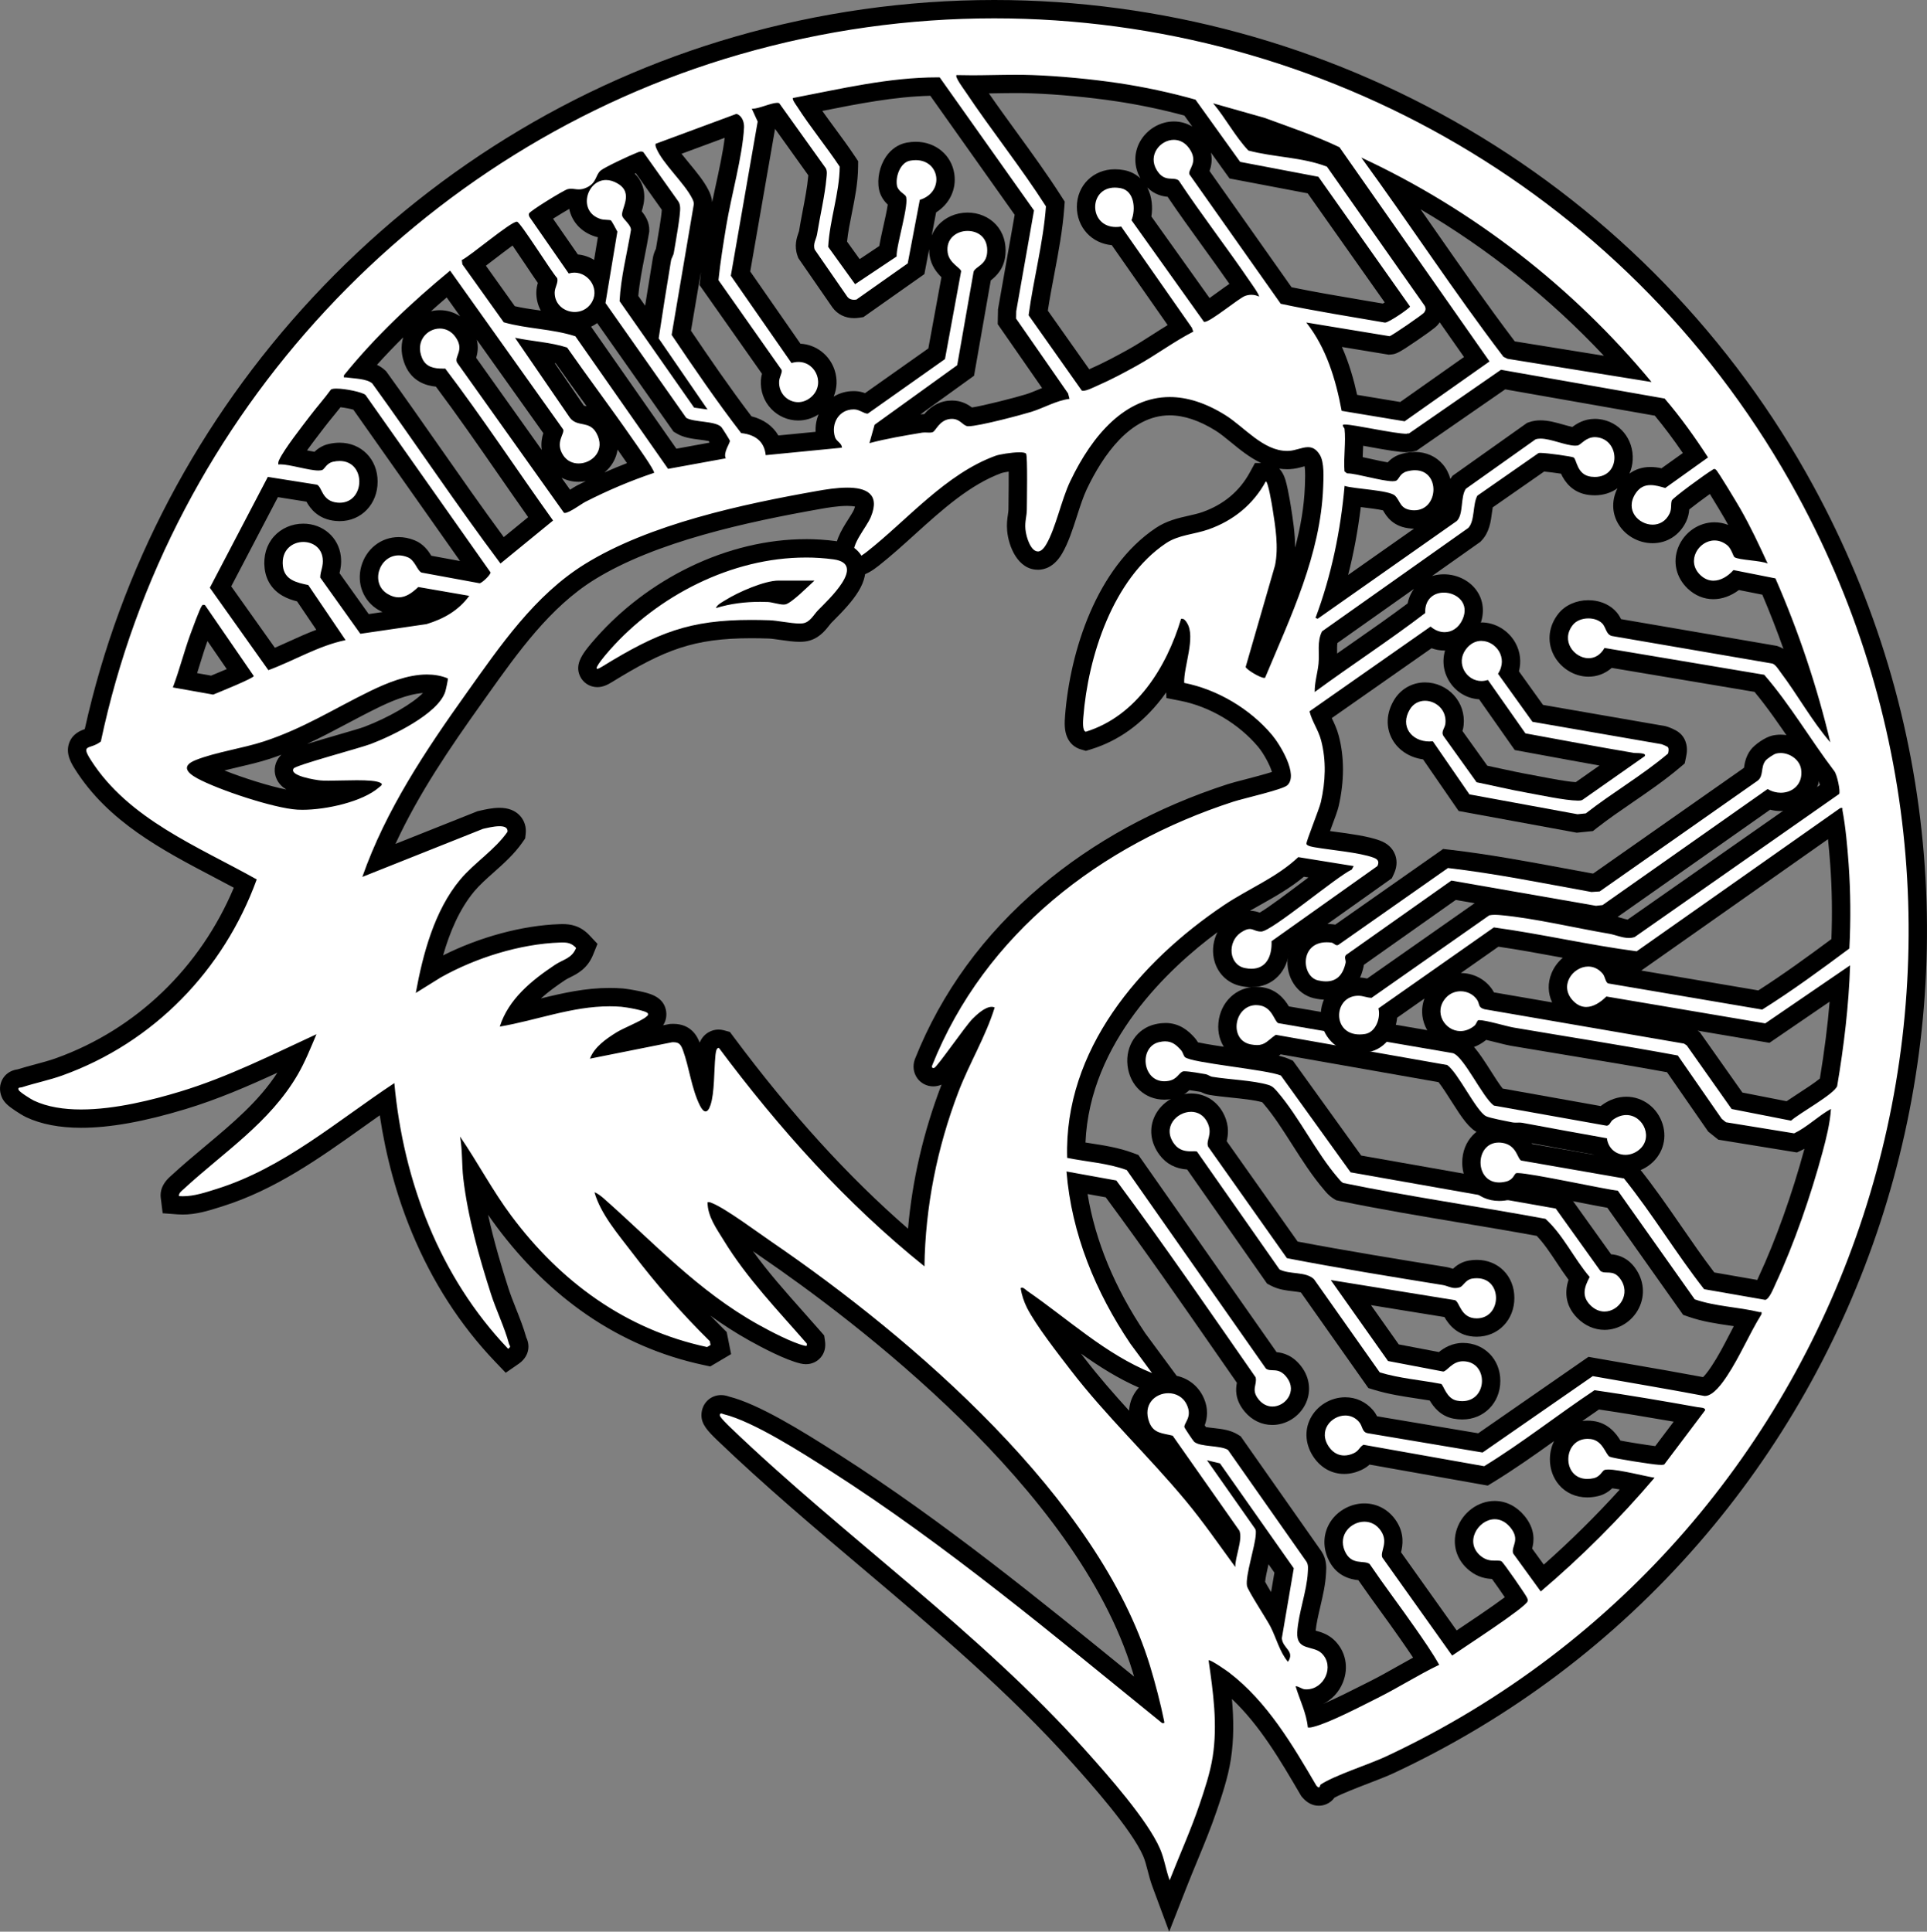<?xml version="1.0" encoding="UTF-8"?>
<svg id="Capa_2" data-name="Capa 2" xmlns="http://www.w3.org/2000/svg" viewBox="0 0 945.39 947.89">
  <rect x="0" y="0" width="945.39" height="947.89" fill="#808080" stroke="none"/>
  <defs>
    <style>
      .cls-1 {
        fill: #fff;
      }
    </style>
  </defs>
  <g id="Capa_1-2" data-name="Capa 1">
    <g>
      <g>
        <path class="cls-1" d="M717.37,692.05c-1.12,0-2.29-.11-3.47-.34-5.64-1.07-8.27-6.03-9.56-8.54-2.8-.5-5.67-.93-8.47-1.36-6.71-1.01-13.65-2.06-20.29-4.09l-1.48-.45-32.81-46.53c-1.32-1-3.84-1.29-6.5-1.6-2.92-.34-6.23-.72-9.15-2.25l-.97-.51-39.9-56.96c-.2,0-.63,0-.64,0-1.91,0-7.65-.01-11.65-5.37-3.49-4.68-4.14-10.05-1.8-14.73,2.48-4.95,7.95-8.27,13.6-8.27s9.86,2.94,12.24,8.05c2.19,4.72,1.25,8.46.68,10.69-.09.35-.2.8-.26,1.11l37.03,52.4c25,4.79,50.15,8.86,74.49,12.79,1.26.2,2.32.56,3.26.88.9.3,1.61.54,2.2.54h0c.14,0,.28-.01.42-.04.13-.14.3-.32.44-.47,1.18-1.3,3.16-3.47,6.71-4.05,1.02-.17,2.03-.25,3-.25,9.14,0,13.92,7.14,13.92,14.18s-4.9,14.52-13.99,14.52c-8.04,0-11.14-5.88-12.63-8.71-.09-.16-.18-.35-.28-.53l-48.8-7.91,20.85,29.49,23.63,4.51c.08-.07.16-.14.23-.21,1.94-1.72,5.18-4.6,10.25-4.6,9.1,0,13.86,7.11,13.86,14.12,0,7-4.97,14.45-14.18,14.45Z"/>
        <path d="M584.31,545.57c3.21,0,6.37,1.59,8.16,5.45,2.61,5.62-1.04,8.63.26,11.69l38.65,54.69c25.37,4.9,50.89,9.03,76.4,13.16,2.16.35,3.9,1.48,6.17,1.48.65,0,1.35-.09,2.11-.32,1.92-.58,2.79-3.74,6.19-4.3.8-.13,1.56-.19,2.28-.19,12.82,0,12.32,19.7-.07,19.7h0c-7.91,0-8.31-8.06-10.63-8.92l-60.94-9.88,28.08,39.73,27.06,5.16c1.88-.1,4.39-5.04,9.68-5.04h0c12.66.01,12.38,19.57-.33,19.57-.83,0-1.7-.08-2.64-.26-5.16-.98-6.52-7.65-7.72-8.19-9.99-1.92-20.47-2.72-30.12-5.67l-32.23-45.71c-4.11-3.93-11.91-2.19-16.93-4.8l-40.46-57.77c-.22-.19-.67-.23-1.28-.23-.51,0-1.14.03-1.83.03-2.41,0-5.66-.36-8.05-3.56-6.11-8.2,1.18-15.81,8.2-15.81M584.31,536.57h0c-7.32,0-14.4,4.32-17.62,10.75-3.14,6.26-2.33,13.35,2.21,19.44,3.23,4.33,7.77,6.72,13.51,7.12l37.96,54.2,1.26,1.8,1.95,1.02c3.65,1.91,7.57,2.36,10.71,2.72,1.25.15,3.04.35,3.97.62l31.29,44.37,1.78,2.52,2.95.9c6.95,2.12,14.06,3.2,20.93,4.23,2.14.32,4.2.63,6.22.97,1.89,3.22,5.35,7.7,11.64,8.89,1.46.28,2.91.42,4.31.42,10.64,0,18.67-8.14,18.68-18.94,0-10.61-7.88-18.61-18.34-18.62-5.48,0-9.38,2.53-11.79,4.48l-19.71-3.76-13.61-19.26,36.03,5.84c2.06,3.59,6.5,9.64,15.81,9.65,10.55,0,18.5-8.18,18.5-19.02s-7.92-18.69-18.42-18.69c-1.21,0-2.47.1-3.73.31-3.81.62-6.36,2.52-7.98,4.07-.95-.32-2.17-.7-3.61-.93-23.72-3.84-48.22-7.8-72.58-12.43l-34.81-49.25c.65-2.77,1.37-7.26-1.19-12.77-3.1-6.67-9.2-10.66-16.32-10.66h0Z"/>
      </g>
      <g>
        <path class="cls-1" d="M787.18,648.08c-3.73,0-7.22-1.53-10.1-4.42-5.92-5.95-4.38-12.23-2.49-16.44-2.58-3.29-4.91-6.79-7.17-10.2-3.62-5.46-7.05-10.63-11.31-14.75-12.87-2.36-26-4.56-38.7-6.69-19.51-3.27-39.68-6.65-59.39-10.7l-.8-.17-.69-.44c-1.49-.94-2.46-2.11-3.24-3.04l-.39-.46c-5.52-6.43-10.43-14.13-15.18-21.58-4.52-7.09-9.19-14.41-14.19-20.26l-.2-.24c-1.22-1.43-1.58-1.79-2.29-2-4.31-1.3-10.5-1.94-16.49-2.57-3.75-.39-7.28-.76-10.45-1.28-1.38-.23-2.44-.78-3.15-1.14-.11-.06-.22-.12-.33-.17l-.11-.02c-4.95-.88-7.44-1.19-8.69-1.28-.08.09-.16.17-.24.25-1.24,1.33-3.31,3.57-7.29,4.32-1.03.2-2.06.3-3.06.3-7.16,0-12.75-5.25-13.59-12.77-.84-7.49,3.3-13.8,10.06-15.34,1.43-.33,2.72-.48,3.97-.48,5.24,0,8.44,2.81,11.12,5.85.89,1.01,1.39,2.12,1.75,2.96,3.31,1.09,14.06,2.66,21.37,3.72,12.81,1.86,20.84,3.1,24.31,4.62l1.13.49,33.84,47.01,100.64,17.77,22.17,30.99c.17,0,.36,0,.52.01,2.25.04,6.44.12,9.91,4.82,3.42,4.63,3.99,10.33,1.51,15.24-2.48,4.91-7.5,8.09-12.79,8.09Z"/>
        <path d="M571.68,511.01c3.2,0,5.31,1.56,7.75,4.33.89,1.01,1.2,2.72,1.87,3.37,3.04,2.9,40.4,6.14,47.13,9.07l34.19,47.49,100.64,17.77,21.88,30.58c2.38,1.96,6.17-.97,9.69,3.8,5.56,7.52-.55,16.16-7.66,16.16-2.32,0-4.74-.92-6.91-3.09-4.49-4.51-2.97-8.95-.35-13.87-7.7-8.97-12.98-20.63-21.7-28.53-33.05-6.11-66.41-10.85-99.3-17.61-1.08-.68-1.8-1.69-2.62-2.63-10.56-12.3-18.89-29.59-29.36-41.84-1.39-1.63-2.46-2.98-4.62-3.63-7.48-2.25-19.31-2.62-27.49-3.98-1.28-.21-2.21-1.09-3.23-1.27-1.77-.31-7.96-1.44-10.47-1.44-.44,0-.76.03-.94.11-1.97.9-2.73,3.81-6.74,4.57-.78.15-1.52.22-2.22.22-10.94,0-12.54-16.94-2.53-19.23,1.09-.25,2.07-.37,2.96-.37M571.68,502.01c-1.58,0-3.21.19-4.97.6-8.93,2.04-14.63,10.55-13.54,20.23,1.11,9.87,8.54,16.77,18.07,16.77,1.27,0,2.58-.13,3.9-.38,4.06-.77,6.71-2.72,8.38-4.29,1.22.16,3.02.44,5.65.9.88.45,2.33,1.13,4.19,1.44,3.3.55,6.9.92,10.72,1.32,5.54.58,11.26,1.17,15.16,2.26.2.22.45.52.66.76l.21.24c4.79,5.61,9.17,12.48,13.81,19.76,4.83,7.58,9.83,15.42,15.56,22.09.12.13.23.27.34.41.88,1.06,2.21,2.66,4.31,3.97l1.38.87,1.6.33c19.79,4.07,40,7.45,59.55,10.73,12.24,2.05,24.86,4.16,37.26,6.43,3.51,3.65,6.56,8.24,9.76,13.06,1.86,2.81,3.77,5.68,5.84,8.47-1.64,5.08-2.18,12.26,4.38,18.85,3.69,3.7,8.4,5.74,13.29,5.74,6.97,0,13.57-4.15,16.81-10.56,3.26-6.46,2.55-13.92-1.91-19.95-3.9-5.28-8.64-6.33-11.67-6.57l-19.82-27.7-2.14-2.99-3.62-.64-97.03-17.13-32.05-44.53-1.44-2-2.26-.99c-4.08-1.78-12.33-3.04-25.46-4.95-6.07-.88-14.7-2.14-18.89-3.09-.39-.67-.88-1.4-1.5-2.11-3.03-3.43-7.41-7.38-14.5-7.38h0Z"/>
      </g>
      <g>
        <path class="cls-1" d="M650.54,486.06c-1.51,0-3.15-.2-4.88-.59-6.2-1.41-10.26-7.92-9.45-15.16.85-7.56,6.59-12.44,14.64-12.44.95,0,1.94.07,2.95.2.79.1,1.46.35,2.02.63l53.36-37.43,1.7.2c18.73,2.17,37.64,5.68,55.92,9.08,4.74.88,9.48,1.76,14.21,2.62l2.24-.14,76.34-53.54c.19-.22.36-1.35.46-2.04.28-1.86.66-4.41,2.44-6.79,1.34-1.79,5.53-4.73,7.98-5.3.99-.23,2.02-.34,3.07-.34,7.18,0,13.58,5.2,14.56,11.83.66,4.45-.46,8.6-3.13,11.7-2.72,3.15-6.83,4.96-11.29,4.96-2.05,0-4.1-.39-6.04-1.13l-79.76,56.09-5.02.55-69.75-12.16-48.46,34.24c.08.65.1,1.44-.08,2.29-2.42,11.03-9.83,12.67-14.03,12.67Z"/>
        <path d="M873.54,369.51c4.64,0,9.41,3.3,10.1,7.99,1.05,7.14-4.08,11.5-9.97,11.5-2.15,0-4.4-.58-6.48-1.82l-80.96,56.94-3.23.36-70.96-12.38-50.96,36.01c-2.21,1.19-.61,2.93-.91,4.32-1.31,5.97-4.35,9.14-9.63,9.14-1.18,0-2.47-.16-3.88-.48-8.24-1.87-9.14-18.71,4.19-18.71.74,0,1.53.05,2.36.16,1.04.14,1.76,1.29,2.74,1.29.2,0,.4-.05.62-.15l53.79-37.74c23.53,2.73,47.02,7.53,70.39,11.76l4.05-.26,77.52-54.37c3-2.33,1.37-6.51,3.77-9.72.78-1.05,4.13-3.32,5.38-3.6.67-.15,1.37-.23,2.06-.23M873.54,360.51c-1.38,0-2.75.15-4.07.45-3.59.82-8.73,4.49-10.59,6.99-2.46,3.29-2.98,6.75-3.28,8.82,0,0,0,0,0,0l-73.9,51.83-.43.03c-4.55-.83-9.17-1.68-13.65-2.52-18.36-3.41-37.34-6.94-56.22-9.13l-3.4-.39-2.8,1.97-50.12,35.16c-.22-.04-.45-.08-.68-.11-1.21-.16-2.4-.24-3.54-.24-10.33,0-18.01,6.61-19.11,16.44-1.07,9.51,4.49,18.13,12.93,20.04,2.05.47,4.02.7,5.87.7,4.47,0,15.22-1.58,18.42-16.21.07-.31.12-.61.16-.9l45.06-31.84,67.28,11.73,1.26.22,1.27-.14,3.23-.36,2.3-.25,1.89-1.33,77-54.15c1.73.44,3.5.67,5.27.67,5.76,0,11.12-2.37,14.69-6.52,3.54-4.1,5.03-9.54,4.18-15.3-1.3-8.79-9.65-15.67-19.01-15.67h0Z"/>
      </g>
      <g>
        <path class="cls-1" d="M718.25,393.89l-17.62-25.56c-5.86-.17-11.04-3.06-13.61-7.63-2.53-4.51-2.23-9.97.82-14.97,2.46-4.04,6.57-6.36,11.27-6.36,4.05,0,8.12,1.81,10.87,4.84,2.74,3.02,4.03,7,3.62,11.19-.16,1.61-.72,2.87-1.12,3.79-.02.05-.05.11-.07.16l14.64,20.44c2.58.54,5.17,1.1,7.7,1.66,4.83,1.05,9.82,2.15,14.65,3.01,1.47.26,3.23.6,5.15.97,6.36,1.22,15.08,2.89,19.45,2.92h.45s21.72-15.24,21.72-15.24c-12.82-2.21-25.75-4.59-38.3-6.91l-12.11-2.23-17.79-25.33c-.4.03-.79.05-1.19.05-5.35,0-10.19-3.04-12.63-7.93-2.43-4.87-1.89-10.42,1.44-14.86,2.86-3.81,6.84-5.92,11.19-5.92,5.2,0,10.22,3.07,12.79,7.81,2.12,3.91,2.32,8.31.62,12.44l14.22,19.83,61.61,10.7.2.05c.77.21,4.7,1.36,6.03,3.68,1.32,2.33.81,4.75.54,6.05l-.35,1.67-1.18,1c-7.24,6.13-15.17,11.57-22.83,16.83-5.9,4.05-12,8.23-17.64,12.64l-1.03.8-6,.6-55.49-10.21Z"/>
        <path d="M726.78,314.49c6.92,0,13.34,8.14,8.15,16.13l16.9,23.57,63.22,10.97c.69.19,3.06,1.17,3.29,1.57.5.89.21,2.1,0,3.05-12.61,10.68-27.25,19.13-40.34,29.36l-4.07.41-53.03-9.75-17.96-26.06c-.59.07-1.18.1-1.75.1-8.65,0-14.56-7.47-9.5-15.77,1.77-2.91,4.58-4.2,7.43-4.2,5.26,0,10.66,4.39,10.01,11.1-.23,2.37-2.3,3.94-.99,6.15l16.28,22.73c8.01,1.62,16.15,3.61,24.19,5.04,6.65,1.19,19.23,3.91,25.35,3.96.23,0,.46,0,.68,0,.65,0,1.27-.06,1.86-.45l30.39-21.33c1.3-1.81-4.49-1.48-5.17-1.59-17.79-3-35.59-6.35-53.34-9.61l-18.41-26.22c-1.09.36-2.16.53-3.19.53-7.43,0-12.72-8.77-7.6-15.59,2.18-2.9,4.92-4.12,7.59-4.12M726.78,305.49h0c-5.8,0-11.06,2.74-14.79,7.71-4.31,5.75-5.03,13.25-1.86,19.57,3.04,6.08,8.91,9.98,15.52,10.38l15.37,21.89,2.12,3.01,3.62.67c3.43.63,6.85,1.26,10.28,1.89,9.08,1.67,18.36,3.39,27.65,5.04l-11.61,8.15c-4.3-.24-12.28-1.77-17.7-2.81-1.9-.36-3.69-.71-5.2-.98-4.75-.85-9.69-1.93-14.48-2.97-1.98-.43-3.99-.87-6.02-1.3l-12.2-17.03c.26-.83.49-1.79.59-2.88.53-5.48-1.16-10.68-4.76-14.65-3.64-4.02-8.82-6.32-14.2-6.32-6.21,0-11.86,3.18-15.11,8.51-3.93,6.44-4.25,13.55-.9,19.52,2.98,5.31,8.58,8.87,15.04,9.73l15.35,22.27,2.12,3.07,3.67.67,53.03,9.75,1.25.23,1.27-.13,4.07-.41,2.59-.26,2.05-1.61c5.54-4.33,11.58-8.47,17.42-12.48,7.76-5.32,15.78-10.83,23.2-17.11l2.36-2,.63-3.02.03-.14c.34-1.62,1.14-5.4-1.02-9.21-1.41-2.47-3.52-3.68-5.58-4.62-.56-.25-1.98-.87-3.19-1.2l-.39-.11-.4-.07-59.59-10.34-11.82-16.49c1.22-4.65.68-9.51-1.65-13.81-3.35-6.18-9.92-10.17-16.75-10.17h0Z"/>
      </g>
      <g>
        <path class="cls-1" d="M797.44,571.2c-5.89,0-10.74-3.45-12.71-8.71-11.8-2.11-25.34-4.56-38.7-7.08-.09-.02-.28-.04-.67-.04-.25,0-.49,0-.75.01-.33,0-.67.02-1,.02-.63,0-1.6-.02-2.65-.23l-1.04-.21c-6.72-1.33-10.97-2.27-12.79-3.15-3.43-1.66-6.59-6.44-11.45-14.1-2.42-3.8-5.63-8.87-7.64-10.85l-81-14.28c-.39.31-.76.61-1.12.91-2.19,1.81-4.67,3.85-9.22,3.85-1.15,0-2.4-.13-3.82-.39-6.94-1.28-11.31-7.3-10.64-14.63.62-6.76,5.68-13.6,14.15-13.6.37,0,.74.01,1.12.04,7.17.52,10.23,6.04,11.71,8.69.08.14.17.3.25.46l84.5,14.52.34.12c4.26,1.46,7.84,6.82,13.33,15.45,2.4,3.78,5.33,8.38,7.23,10.29l52.06,9.3c.41-.55.94-1.17,1.68-1.7,2.92-2.11,6.13-3.23,9.29-3.23,6.14,0,11.57,4.12,13.5,10.25,1.88,5.95-.18,11.9-5.36,15.52-2.59,1.81-5.56,2.77-8.6,2.77Z"/>
        <path d="M616.4,493.23c.26,0,.52,0,.79.03,7.05.51,7.95,8.06,9.97,8.82l85.7,14.72c5.46,1.87,14.49,21.65,20.01,25.7l55.35,9.89c1.55-.05,1.87-2.02,3.02-2.86,2.31-1.67,4.58-2.38,6.65-2.38,8.5,0,13.77,11.83,5.56,17.58-1.9,1.33-4,1.95-6.02,1.95-4.41,0-8.42-2.98-9.07-8.13-13.83-2.47-27.74-4.99-41.51-7.58-.49-.09-.99-.12-1.51-.12-.57,0-1.16.03-1.74.03s-1.18-.03-1.76-.15c-2.71-.54-10.89-2.09-12.75-2.99-4.77-2.31-13.71-21.29-19.09-25.13l-84.09-14.82c-3.98,2.73-5.11,5.03-9.22,5.03-.85,0-1.84-.1-3-.31-10.99-2.03-8.32-19.31,2.69-19.31M616.4,484.23c-9.86,0-17.7,7.44-18.64,17.69-.89,9.74,4.99,17.74,14.3,19.46,1.69.31,3.21.46,4.64.46,5.76,0,9.13-2.47,11.59-4.47l77.45,13.65c1.74,2.16,4.42,6.37,6.15,9.1,5.45,8.58,8.76,13.55,13.29,15.74,2.07,1,5.31,1.82,13.86,3.51l1.04.21c1.44.29,2.71.32,3.53.32.37,0,.74,0,1.11-.02.21,0,.42-.01.63-.01.01,0,.02,0,.03,0,0,0,.01,0,.02,0,12.42,2.34,25.04,4.63,36.25,6.64,3.12,5.58,8.99,9.19,15.77,9.19,3.97,0,7.83-1.24,11.18-3.58,6.75-4.72,9.52-12.79,7.07-20.56-2.53-8.01-9.67-13.39-17.79-13.39-4.11,0-8.24,1.41-11.93,4.09-.22.16-.43.33-.63.49l-48.13-8.6c-1.65-2.07-4.14-6-5.76-8.55-6.01-9.46-9.99-15.36-15.67-17.3l-.68-.23-.71-.12-82.05-14.1c-2.06-3.46-6.18-8.95-14.5-9.56-.48-.03-.96-.05-1.44-.05h0Z"/>
      </g>
      <g>
        <path class="cls-1" d="M569.6,924.21c-.92-2.48-1.56-4.97-2.18-7.37-.72-2.8-1.4-5.44-2.47-7.9-6.03-13.87-26.07-36.25-35.7-47.01-31.38-35.06-67.83-65.87-103.08-95.67-23.7-20.03-48.2-40.75-70.94-62.56-5.67-5.44-6.66-7.19-6.6-9.38.08-3.04,2.25-5.24,5.15-5.24,1.09,0,1.99.33,2.47.51l.05.02c15.03,3.72,38.48,18.72,52.51,27.7l.62.4c50.49,32.29,98.06,71.01,144.06,108.46,3.63,2.95,7.25,5.9,10.87,8.85-1.32-5.35-2.86-10.95-4.43-16.14-27.74-91.22-137.98-174.41-184.09-205.94-1.53-1.04-3.48-2.42-5.66-3.97-4.76-3.37-11.16-7.9-16.29-11.08,1,1.96,2.22,3.91,3.48,5.91.51.82,1.02,1.63,1.52,2.44,8.93,14.66,20.62,27.81,31.93,40.53,2.81,3.17,5.62,6.33,8.4,9.52l.87,1,.19,1.3c.13.87.43,2.89-1.09,4.65-.94,1.08-2.28,1.68-3.77,1.68-.52,0-1.05-.07-1.7-.22-7.08-1.68-19.02-8.09-23.82-10.77-22.94-12.8-40.42-29.06-58.92-46.27-.66-.61-1.31-1.22-1.98-1.84.5.64,1,1.29,1.5,1.93,1.08,1.38,2.14,2.75,3.17,4.11,11.71,15.42,24.41,29.9,37.74,43.05l.98.97,1.27,6.34-5.97,3.53-1.72-.37c-39-8.35-72.21-30.59-98.69-66.1-5.44-7.29-10.2-15.06-14.8-22.59-.31-.51-.62-1.01-.93-1.52.06.84.14,1.68.24,2.51,2.29,19.87,8.76,41.46,13.43,55.97,1.04,3.22,2.37,6.58,3.77,10.14,1.85,4.67,3.76,9.49,5.01,14.13l.02.03c.72,1.34,1.95,4.75-2.13,7.58l-3.16,2.19-2.65-2.78c-30.94-32.42-50.31-75.71-56.27-125.57-4.86,3.34-9.71,6.8-14.44,10.17-20.83,14.85-42.38,30.2-67.62,38.11l-1.22.38c-5.35,1.69-10.87,3.43-16.85,3.43-.73,0-1.46-.03-2.17-.08l-3.67-.28-.46-3.65c-.46-3.65,2.07-5.86,3.29-6.92.12-.11.24-.21.36-.32,5.39-4.98,11.06-9.74,16.55-14.33,14.94-12.52,29.05-24.34,38.68-40.96,1.54-2.67,2.94-5.5,4.25-8.38l-.42.2c-18.02,8.46-36.65,17.2-56.19,23.14-20,6.07-36.38,9.03-50.08,9.03-9.9,0-18.34-1.61-25.07-4.78-.08-.04-8.33-4.24-9.73-7.57-.97-2.31-.28-4.05.22-4.89,1.33-2.22,3.68-2.46,4.48-2.54,2.88-.92,5.82-1.71,8.67-2.47,3.72-1,7.24-1.94,10.64-3.16,41.74-14.98,74.86-47.64,91.39-89.93-4.34-2.38-8.77-4.7-13.4-7.13-24.91-13.07-50.66-26.59-66.29-51.21-1.95-3.07-3.61-6.07-2.55-9.08.98-2.77,3.46-3.61,5.11-4.16.72-.24,1.46-.49,2.21-.88,16.99-78.74,55.39-152,111.14-211.96,56.16-60.41,127.05-104.23,205.01-126.74,41.13-11.88,83.57-17.9,126.14-17.9,166.27,0,318.8,90.53,398.04,236.26,30.41,55.92,48.44,116.19,53.6,179.12,4.96,60.61-2.19,120.78-21.25,178.84-18.96,57.75-48.64,110.12-88.2,155.65-41.07,47.26-90.83,84.79-147.91,111.53-3.41,1.6-7.91,3.33-12.67,5.16-6.51,2.5-13.81,5.31-17.9,7.7-1.33,2.59-3.66,2.81-4.43,2.81-2.52,0-4.13-1.88-4.67-2.5l-.26-.31-.21-.35c-11.59-19.81-23.58-40.3-41.61-54.11-.32-.25-.91-.67-1.63-1.17,1.67,12.57,2.84,26.15.72,39.64-1.33,8.45-4.29,17.2-6.68,24.23-2.83,8.33-6.24,16.59-9.54,24.57-1.72,4.17-3.5,8.48-5.16,12.7l-4.31,10.98-4.1-11.06ZM642.48,833.44c1.06,2.9,2.12,5.87,2.84,9,6.8-2.24,18.2-8.01,25.26-11.57,1.29-.65,2.48-1.25,3.53-1.78,4.61-2.3,9.22-4.91,13.68-7.43,3.89-2.2,7.87-4.45,11.95-6.56-2.69-4.35-5.68-8.64-8.59-12.83l-.45-.64c-3.19-4.59-6.54-9.21-9.78-13.68-3.96-5.47-8.04-11.11-11.94-16.8-.34-.04-.78-.08-1.13-.12-3.17-.28-9.08-.8-12.26-8.23-2-4.68-1.62-9.68,1.04-13.71,2.79-4.23,7.67-6.85,12.75-6.85s9.24,2.45,12.01,6.72c3.34,5.17,2.15,9.76,1.43,12.51-.1.37-.22.83-.29,1.19l31.03,43.59c.89-.59,1.89-1.26,3-2,6.56-4.37,22.84-15.22,27.81-19.5-2.16-3.36-7.83-11.53-10.06-14.41,0,0-.78,0-1.05,0-2.54,0-5.9-.34-9.34-3.03-5.05-3.95-6.86-9.8-4.84-15.64,2.12-6.16,8.12-10.63,14.26-10.63,2.93,0,7.24.97,11.08,5.59,4.89,5.88,3.42,10.66,2.63,13.22-.08.28-.19.61-.26.89l9.9,13.65c16.5-14.3,32.14-29.85,46.62-46.34-4.66-1.01-11.03-2.35-14.08-2.41-1.1,1.32-3.03,3.4-6.24,4.13-1.45.33-2.87.49-4.23.49-5.11,0-9.43-2.4-11.85-6.59-2.67-4.62-2.64-10.63.07-15.32,2.48-4.29,6.83-6.76,11.93-6.76.68,0,1.39.04,2.09.13,6.21.77,9.11,5.69,10.67,8.34.15.26.33.56.49.82,4.06.94,19.27,3.31,21.7,3.42l.27.02,14.98-19.88c-17.7-3.16-32.35-5.56-45.74-7.52-6.88,4.63-13.74,9.55-20.39,14.31-10.46,7.5-21.28,15.25-32.49,22.12l-1.46.89-58.72-10.44c-.79.98-1.99,2.38-4.35,3.46-2.16.99-4.34,1.49-6.48,1.49-4.39,0-8.31-2.12-11.06-5.97-3.35-4.7-3.9-10.07-1.5-14.72,2.45-4.75,7.7-7.93,13.07-7.93,3.93,0,7.54,1.67,10.15,4.7,1.2,1.38,1.77,2.81,2.19,3.86.04.1.08.21.13.32l53.83,9.05,54.08-37.5,1.82.32c5.69,1.01,11.36,1.99,17.02,2.97,12.19,2.12,24.8,4.3,37.34,6.68.42-.14,2.55-1.1,6.96-7.75,3.33-5.03,6.1-10.37,9.03-16.03,1.61-3.12,3.26-6.3,5.03-9.44-2.64-.49-5.36-.88-8.17-1.29-6.45-.94-13.11-1.91-19.46-4.13l-1.36-.47-37.41-52.9c-3.24-.5-8.84-1.6-16.77-3.16-10-1.96-23.32-4.58-28.42-5.09-1.01,1.34-2.77,3.09-5.78,3.88-1.62.42-3.2.64-4.7.64-4.98,0-9.22-2.39-11.63-6.55-2.68-4.63-2.67-10.87.02-15.52,2.38-4.13,6.54-6.5,11.39-6.5.76,0,1.55.06,2.34.17,7.22,1.05,9.84,6.33,11.1,8.86.02.05.05.1.07.15l50.37,8.77,1.06,1.32c7.44,9.24,14.26,19.14,20.86,28.71,5.59,8.1,11.35,16.46,17.44,24.33l26.14,4.56c.67-1.16,1.46-2.94,1.82-3.74.19-.43.36-.81.5-1.12,8.39-18.01,16.7-41.3,22.79-63.89.91-3.37,1.86-7.02,2.62-10.69-3.17,2.36-6.45,4.78-10.2,6.59l-1.28.62-36.03-5.86-3.52-2.81-20.88-30.1c-17.01-3.13-34.34-5.99-51.12-8.76-9.02-1.49-18.35-3.03-27.53-4.6-1.44-.25-3.64-.8-6.18-1.45-2.33-.59-5.84-1.48-8.1-1.9-.35.52-.8,1.05-1.38,1.52-2.94,2.38-6.3,3.63-9.71,3.63-5.66,0-10.81-3.41-13.13-8.7-2.29-5.21-1.23-10.95,2.82-15.34,2.64-2.86,6.44-4.51,10.42-4.51,4.84,0,9.28,2.34,11.86,6.26.69,1.05,1.03,2.02,1.25,2.73l98.15,16.9,2.85,1.88,21.46,30.42,25.35,4.98c1.83-1.35,4.31-2.96,7.07-4.75,3.82-2.48,10.78-6.99,12.42-8.96,2.96-17.67,4.85-33.76,5.74-48.88l-35.7,24.41-77.54-13.12c-3.72,3.17-7.59,4.83-11.32,4.83-3.44,0-6.68-1.42-9.38-4.1-4.35-4.33-5.65-10.06-3.47-15.33,2.29-5.54,7.97-9.41,13.82-9.41,4.02,0,7.77,1.81,10.55,5.11.99,1.17,1.5,2.53,1.88,3.56l71.97,12.23c13.54-8.58,26.8-18.28,39.31-27.59.6-13.22.45-26.29-.46-38.9-.6-8.26-1.28-15.01-2.07-20.44l-96.27,67.75-1.74-.23c-12.2-1.6-24.44-3.85-36.29-6.03-10.5-1.93-21.34-3.93-32.07-5.45l-52.97,37.17c.07,3.25-.86,6.69-2.64,9.42-1.95,3-4.79,4.94-7.98,5.45-1.17.19-2.32.28-3.42.28-9.5,0-14.17-6.82-14.5-13.16-.33-6.5,3.85-13.89,12.28-14.76.52-.05,1.03-.08,1.54-.08,1.85,0,3.31.36,4.49.64.32.08.62.15.9.21l57.09-40.02.9-.19c1.14-.24,2.33-.36,3.66-.36,1.21,0,2.35.09,3.41.19,11.1,1.01,23.7,3.48,35.88,5.87,6.17,1.21,12,2.35,17.54,3.29,1.49.25,2.89.66,4.24,1.05,1.71.5,3.33.97,4.68.97.33,0,.64-.03.93-.09l97.84-68.46c-.27-2-1.03-5.11-1.56-6.12-4.75-6.26-9.24-12.83-13.58-19.18-6.14-8.99-12.48-18.28-19.56-26.62l-73.97-12.42c-2.59,2.97-6.05,4.63-9.85,4.63-5.48,0-10.8-3.44-13.25-8.57-2.4-5.02-1.64-10.54,2.09-15.16,2.43-3.01,6.57-4.81,11.07-4.81,3.8,0,7.36,1.3,9.76,3.58,1.47,1.4,2.22,3.06,2.77,4.28.13.3.32.7.46.97l78.36,13.46.32.11c2.72.9,4.41,3.3,5.64,5.06.19.27.37.52.53.74,3.56,4.72,6.86,9.71,10.05,14.53.07.11.14.21.21.32-5.4-18.43-11.94-36.58-19.54-54.21l-15.9-3.15c-3.44,3.09-7.45,4.82-11.31,4.82-3.48,0-6.76-1.37-9.5-3.95-4.4-4.16-5.74-9.88-3.58-15.31,2.25-5.66,7.71-9.47,13.59-9.47,3.22,0,6.35,1.15,9.07,3.33,2.04,1.63,3.16,4.01,3.9,5.72,1.35.27,3.61.54,5.24.74.04,0,.08,0,.11.01-2.99-6.33-6.07-12.51-9.47-18.47-1.45-2.54-6.92-11.63-9.82-16.12-4.07,2.79-13.03,9.37-15.78,11.78,0,.19-.02.39-.03.58-.05,1.46-.13,3.45-1.21,5.7-2.4,5-7.02,7.99-12.36,7.99-5.41,0-10.73-3.12-13.23-7.76-2.42-4.5-2.01-9.8,1.12-14.57,2.66-4.04,6.39-6.08,11.09-6.08,2.16,0,4.3.44,6.36.99l15.69-11.22c-5.95-8.95-11.71-16.71-17.52-23.6l-76.85-13.52-44.31,30.66-.86.19c-.61.14-1.29.2-2.13.2-3.58,0-10.46-1.25-17.74-2.57-2.73-.5-5.66-1.03-8.06-1.42.08,2.69-.05,5.44-.17,8.13-.1,2.27-.21,4.46-.19,6.53,2.24.33,5.01.94,8.07,1.62,3.72.83,8.29,1.84,10.71,1.97.97-1.42,2.71-3.71,6.42-4.69,1.73-.45,3.41-.68,4.99-.68,8.91,0,13.58,7.02,13.58,13.96,0,7.13-4.87,14.71-13.9,14.71h0c-.36,0-.72-.01-1.09-.04-6.77-.47-9.01-4.37-10.35-6.7-.36-.62-.67-1.17-1-1.54-1.83-.91-8.88-1.75-12.71-2.21-1.8-.21-3.5-.42-5.04-.63-1.83,17.3-5.19,33.81-10.03,49.3l58.04-40.81c.6-.92.88-3.56,1.08-5.36.35-3.17.74-6.75,2.66-9.6l.46-.68,35.39-25.1.61-.21c1.18-.41,2.46-.6,3.91-.6,3.23,0,6.74,1,10.14,1.96,2.55.72,5.18,1.47,6.83,1.5.15-.12.32-.25.46-.37,1.76-1.42,4.71-3.81,9.27-3.81.49,0,.99.03,1.49.09,8.67.99,12.95,8.66,12.57,15.38-.44,7.69-6.24,13.06-14.12,13.06-.75,0-1.53-.05-2.31-.14-7.63-.91-10.03-7.23-11.05-10-3.11-.56-9.83-1.47-12.74-1.63l-27.92,19.45c-.41,1.25-.65,3.05-.88,4.81-.49,3.8-1.05,8.11-3.87,11.11l-.31.33-71.13,50.31c-.81,2.17-.77,4.73-.72,7.64.03,1.85.06,3.77-.14,5.74-.12,1.25-.31,2.47-.52,3.67,5.02-3.58,10.08-7.1,15.03-10.55,9.61-6.7,19.52-13.61,28.92-20.72.4-4.05,2.12-6.68,3.63-8.24,2.5-2.59,6.03-4.01,9.96-4.01,5.28,0,10.17,2.52,12.76,6.58,2.43,3.8,2.57,8.46.41,13.13-2.53,5.46-7.32,8.72-12.82,8.72-2.37,0-4.69-.61-6.85-1.78l-54.1,37.89c.47,1.14,1.01,2.27,1.57,3.44,1.11,2.3,2.37,4.91,3.17,8,2.57,9.83,2.53,20.69-.1,32.28-.42,1.83-1.73,5.42-3.86,11.1-.68,1.82-1.5,4.02-2.14,5.8,2.22.37,4.94.73,7.82,1.12,7.46,1,15.92,2.13,21.2,4.09.9.33,3.62,1.35,4.78,4.18.76,1.85.62,3.89-.41,6.08l-.5,1.07-51.01,36.23c-.23,4.89-1.73,8.89-4.41,11.68-2.52,2.62-5.96,4.01-9.96,4.01-1.31,0-2.7-.15-4.14-.45-5.11-1.06-8.79-4.84-9.83-10.12-1.17-5.89,1.33-12.08,6.23-15.4,2.56-1.73,4.75-2.54,6.91-2.54,1.68,0,2.96.49,3.9.84.65.25,1,.37,1.41.4,3.18-1.11,14.97-10.01,22.83-15.95,4.78-3.61,8.74-6.58,11.95-8.88l-14.83-2.4c-6.77,5.97-14.55,10.34-22.1,14.59-4.45,2.5-9.04,5.09-13.27,7.92-47.6,31.96-74.74,74.24-74.98,116.53,1.94.33,3.91.64,5.96.95,6.77,1.04,13.77,2.11,20.39,4.57l1.31.49,68.28,97.43c.16,0,.33.01.48.02,2.34.07,6.69.21,10.64,5.56,3.07,4.17,3.59,9.28,1.37,13.67-2.33,4.61-7.11,7.59-12.17,7.59-3.83,0-7.41-1.74-10.06-4.89-4.06-4.82-3.25-8.78-2.76-11.15.1-.5.18-.88.21-1.18-3.48-4.99-6.95-10-10.43-15.01-18.18-26.18-36.97-53.25-56.11-79.08l-16.8-3.04c3.12,25.83,13.17,51.5,29.9,76.39l16.61,22.5c5.08.52,9.31,3.49,11.51,8.15,2.79,5.9.78,10.19-.35,12.38.93,1.44,2.33,3.5,2.97,4.38,1.05.48,4.04.82,5.87,1.03,3.59.41,7.29.83,9.96,2.44l.81.49,39.08,55.66.05.08c1.72,2.66,1.54,5.46,1.43,7.31l-.04.63c-.24,5.04-1.49,10.41-2.7,15.61-1.15,4.94-2.24,9.61-2.47,13.78q-.13,2.36,3.17,3.24c2.26.61,5.08,1.36,7.41,3.61,4.25,4.09,5.47,10.16,3.18,15.84-2.15,5.33-6.85,8.94-12.23,9.52ZM616.18,777.22c.69,1.67,4.32,7.58,6.51,11.15,1.28,2.08,2.44,3.98,3.33,5.49l3.97-23.23-9.83-13.98c-.42,2.41-1.08,5.19-1.76,8.07-.98,4.14-2.44,10.34-2.22,12.5ZM509.8,643.24c4.51,7.5,12.17,17.47,17.49,24.39l1.45,1.89c9.73,12.68,20.83,24.67,31.57,36.26,8.28,8.95,16.85,18.2,24.8,27.78,6.49,7.82,12.53,16.15,18.37,24.25.37-1.78.64-3.57.48-4.59l-31.35-44.65c-.28-.06-.56-.12-.84-.17-4.03-.82-9.54-1.95-12.13-8.75-1.97-5.19-1.56-10.21,1.16-14.16,1.78-2.58,4.49-4.51,7.58-5.51l-4.87-1.96c-16.68-6.72-30.96-17.56-44.77-28.04-2.94-2.23-5.93-4.5-8.94-6.73ZM352.5,509.69c.48,0,.96.07,1.42.19l1.49.41.92,1.24c30.31,40.67,60.81,73.67,93,100.6,1.38-26.41,6.97-52.59,16.67-77.97,2.36-6.19,5.21-12.16,7.96-17.93,2.02-4.23,3.97-8.33,5.73-12.46-1.79,2.07-5.49,7.09-8.53,11.21-8.12,11-9.24,12.35-10.97,13.1-.77.34-1.56.51-2.34.51-1.7,0-3.22-.78-4.19-2.14-1.02-1.43-1.25-3.27-.63-5.06l.07-.2c12.67-31.8,33.01-59.69,60.45-82.89,25.43-21.5,55.75-38.06,90.13-49.21,1.65-.54,4.63-1.31,8.08-2.21,5.16-1.34,14.65-3.81,16.85-4.98,1.35-1.87-2.74-12.12-8.03-18.41-10.12-12.01-25.26-20.98-40.5-23.98l-3.49-.69-.13-3.56c-.13-3.41.65-7.38,1.46-11.58.33-1.71.69-3.54.98-5.35-7.33,17.11-20.86,37.64-44.91,45.04l-1.29.4-1.29-.38c-5.22-1.52-4.69-8.31-4.43-11.58v-.17c2.4-30.73,14.81-70.19,42.49-88.78,4.69-3.15,9.75-4.29,14.63-5.4,2.56-.58,4.97-1.12,7.28-1.94,11.48-4.05,20.12-11.28,25.68-21.47l1.26-2.3,2.62-.04c4.46,0,5.66,3.62,7.79,16.98l.04.27c1.48,9.25,3.15,19.74,1.16,29.39l-.04.17-13.69,47.35c.57.38,1.24.78,1.89,1.15,1.02-2.41,2.04-4.81,3.07-7.22,11.03-25.88,22.43-52.65,23.48-81.1l.03-.87c.13-3.23.39-9.95-1.03-12.28-.99-1.62-1.54-1.62-1.98-1.62-.86,0-2.09.34-3.4.7-1.71.47-3.65,1.01-5.8,1.11-.35.02-.71.03-1.05.03-9.79,0-17.68-6.47-24.65-12.17-2.83-2.32-5.5-4.5-8.08-6.11-8.7-5.41-17.07-8.16-24.86-8.16-21.7,0-36.31,21.09-44.73,38.78-1.85,3.88-3.46,8.88-5.02,13.71-2.02,6.27-4.11,12.75-6.93,17.58-2.22,3.8-4.92,5.73-8.02,5.73-7.54,0-10.17-10.82-10.55-14.99-.25-2.8.07-4.98.35-6.91.17-1.15.31-2.14.32-3.16l.02-1.91c.16-12.26.11-18.55,0-21.67-3.42.14-8.21,1.01-9.23,1.38-16.5,5.97-30.61,18.75-44.26,31.1-5.75,5.2-11.69,10.58-17.61,15.24-3.21,2.52-5.45,3.71-7.48,3.95-.45.05-.82.08-1.16.08-1.92,0-3.1-.86-3.76-1.58-.58-.64-1.23-1.72-1.22-3.3-1.39-5.41,2.28-11.16,5.52-16.26,1.24-1.95,2.41-3.79,2.95-5.08,1.18-2.85,1.49-5.15.82-6.16-.32-.48-1.87-2.06-8.23-2.06-5.05,0-10.83,1.02-13.93,1.57-36.17,6.4-81.64,16.19-112.42,35.27-22.54,13.98-38.58,36.53-54.09,58.35l-2.69,3.78c-17.35,24.34-35.13,50.42-46.94,79.59l50.08-19.95s.85-.19,1.15-.26c1.98-.46,5.29-1.22,8.25-1.22s5.33.85,6.82,2.51c1.24,1.39,1.8,3.26,1.57,5.25l-.13,1.12-.65.93c-3.74,5.38-8.7,9.79-13.5,14.06-3.67,3.27-7.14,6.35-9.95,9.73-10.14,12.16-15.46,28.55-18.77,43.4l3.48-2.17.09-.05c18.55-10.43,41.2-17.06,60.61-17.72.48-.02.93-.03,1.36-.03,3.17,0,6.56.5,9.93,4.09l1.97,2.1-1.08,2.67c-2.14,5.29-5.93,7.17-8.98,8.68-1.08.54-2.11,1.05-3.08,1.7-8.08,5.39-16.62,11.89-21.8,20.39,3.47-.78,6.92-1.64,10.31-2.48,11.5-2.86,23.38-5.82,35.85-5.82,2.04,0,4.07.08,6.04.24,1.39.11,4.85.65,7.78,1.28,4.79,1.03,8.51,2.08,9.36,5.5.39,1.58.35,3.87-2.03,5.8l-.08.07c-1.67,1.54-4.68,3.01-9.45,5.27-2.31,1.09-4.69,2.22-5.92,2.98-1.02.64-2.07,1.31-3.09,2.01l27.45-5.48.33-.02c.3-.02.58-.02.85-.02,6.45,0,8.09,4.52,8.98,6.95,1.34,3.67,2.31,7.64,3.26,11.49.83,3.4,1.69,6.87,2.79,10.1.36-3.13.52-6.76.67-9.93.12-2.75.24-5.36.46-7.52l.02-.21c.45-5.36,2.47-8.08,6.01-8.08ZM97.6,377.18c.37.24.82.51,1.37.8,10.05,5.47,36.64,14.21,47.2,14.82.71.04,1.48.06,2.27.06,8.14,0,19.09-2.09,27.07-5.49-.12,0-.24,0-.36,0-2.48,0-5.09.06-7.62.12-2.32.05-4.51.1-6.43.1s-3.19-.05-4.27-.14c-2.38-.22-14.41-1.58-16.98-6.96-.92-1.91-.75-4.05.46-5.87,1.32-1.99,2.44-2.65,26.47-9.64,6.03-1.75,11.72-3.41,13.51-4.09,14.63-5.56,31.48-15.45,33.88-22.83.1-.32.29-1.14.49-2.04-1.63-.36-3.36-.53-5.19-.53-9.1,0-19.21,4.43-26.03,7.76-5.37,2.62-10.54,5.37-15.54,8.02-11.87,6.3-23.08,12.25-36.88,16.8-4.83,1.59-10.21,2.85-15.42,4.07-6.28,1.46-12.77,2.98-17.87,5.01-.04.02-.09.04-.13.05ZM104.08,336.19c7.15-2.93,11.41-4.77,13.95-5.94l-17.44-25.35c-.69,1.78-1.59,4.15-2.74,7.3l-.18.48c-1.47,4-2.77,8.23-4.03,12.32-.9,2.91-1.81,5.88-2.81,8.84l13.25,2.35ZM133.28,323.39c3.41-1.38,6.82-2.94,10.14-4.45,6.03-2.75,12.21-5.56,18.79-7.58l-13.72-20.26c-5.8-1.31-13.17-3.73-14.19-12.8-.68-6.02,1.51-9.89,3.47-12.07,2.71-3.04,6.73-4.78,11.03-4.78,7.42,0,13.16,4.96,13.96,12.05.35,3.11-.22,5.37-.68,7.19-.14.54-.26,1.02-.35,1.49l17.1,23.98,29.42-4.3c5.29-1.65,9.48-3.74,12.91-6.47l-14.57-2.52c-2.88,2.46-6.55,4.76-11.01,4.76-2.54,0-5.1-.75-7.62-2.22-5.66-3.32-8.18-9.68-6.41-16.2,1.81-6.68,7.45-11.17,14.03-11.17,2.03,0,4.1.42,6.15,1.25,3.4,1.38,5.17,4.3,6.46,6.44.19.31.43.72.64,1.04l25.63,4.71c.21-.18.44-.39.67-.61l-58.97-83.68c-1.97-.79-7.72-2-11.14-2-.03,0-.05,0-.08,0-1.6,2.11-3.26,4.15-4.89,6.14-1.55,1.9-3.02,3.69-4.42,5.54l-1.59,2.08c-2.98,3.88-7.94,10.35-10.96,15.05,1.47.27,3.03.61,4.63.95,3.01.65,6.41,1.37,8.32,1.42,1.1-1.32,3.03-3.44,6.28-4.17,1.48-.33,2.93-.5,4.31-.5,9.29,0,14.15,7.34,14.15,14.6,0,7.22-4.95,14.89-14.13,14.89-.52,0-1.05-.03-1.58-.08-7.52-.71-10.1-5.78-11.49-8.51-.09-.17-.19-.38-.29-.57l-19.4-3.08-25.67,49.08,25.09,35.34ZM176.81,181.47c3.26.46,6.61,1.31,8.88,3.39l.34.31.27.37c8.66,11.98,17.27,24.3,25.6,36.21,11.16,15.96,22.67,32.43,34.45,48.3l18.88-15.45c-5.84-8.22-11.65-16.59-17.28-24.72-10.24-14.77-20.82-30.03-31.74-44.52-3.56-.08-10.26-.85-13.26-7.86-2.15-5.01-1.82-10.24.89-14.35,2.62-3.97,7.19-6.44,11.93-6.44,4.48,0,8.62,2.2,11.35,6.03,4.25,5.97,2.56,10.59,1.66,13.07-.05.15-.12.32-.18.49l49.86,70.06c1.25-.71,2.74-1.68,3.64-2.26,1.24-.8,2.21-1.43,2.99-1.83,9.61-4.92,19.48-9.2,29.4-12.78-1.32-2.04-3.39-5.11-6.6-9.69l-.87-1.25c-5.57-8.06-11.44-16.16-17.12-23.99-4.77-6.58-9.7-13.38-14.46-20.17-4.09-1.18-8.46-1.82-13.05-2.49l20.89,30.46c.61.7,1.32.9,3.23,1.28,2.82.56,7.08,1.41,9.98,6.57,2.79,4.96,2.93,10.08.39,14.43-2.58,4.42-7.68,7.28-13,7.28-4.66,0-8.78-2.2-11.31-6.03-4.06-6.15-2.01-11.41-1.02-13.93.01-.03.03-.07.04-.1l-51.6-72.51c-17.13,14.41-31.34,28.26-43.17,42.11ZM249.87,154.24c4.65,1.19,9.43,1.87,14.47,2.59,6.35.9,12.92,1.84,19.31,3.9l1.44.47,44.7,63.94,21.71-3.96c.37-1.71,1.08-3.28,1.65-4.49-.83-1.36-2.04-3.26-2.58-4.05-1.01-.59-4.51-1.04-6.63-1.31-3.63-.46-7.06-.9-9.58-2.41l-.82-.49-39.96-56.83c-.07.1-.15.2-.22.3-2.69,3.63-6.85,5.71-11.4,5.71-3.92,0-7.71-1.55-10.4-4.25-2.55-2.56-3.95-6.02-3.94-9.73,0-1.9.54-3.47.97-4.73.08-.24.19-.55.27-.82-1.58-2.1-4.02-5.74-7.43-10.85-2.77-4.15-6.64-9.95-8.88-12.97-3.11,2.01-8.62,6.25-12.22,9.01-3.48,2.67-6.15,4.71-8.18,6.15l17.73,24.83ZM366.09,208.34c6.55,1.2,11.11,4.77,13.07,10.15l26.22-2.57s-.02-.07-.03-.11c-1.49-4.82-.69-9.99,2.13-13.81,2.62-3.56,6.73-5.6,11.26-5.6.3,0,.61,0,.92.03,2.09.12,3.91.98,5.24,1.6,0,0,0,0,0,0l34.61-24.46,7.21-39.23s-.01-.01-.02-.02c-2.06-1.77-5.51-4.73-6.23-9.74-.6-4.12.45-7.99,2.96-10.88,2.69-3.11,6.79-4.89,11.25-4.89,4.17,0,8.05,1.63,10.65,4.47,1.84,2.02,3.94,5.61,3.43,11.25-.52,5.8-4.18,8.54-6.14,10.01-.22.17-.49.37-.7.53l-8.19,46.71-40.75,29.37-.04.13c5.89-1.27,11.84-2.27,17.64-3.25l1.15-.19c.58-.1,1.21-.15,1.92-.15.46,0,.92.02,1.39.04.17,0,.33.02.5.02.04-.05.08-.11.12-.16,1.55-2.05,4.45-5.88,9.93-6.49.49-.05.97-.08,1.44-.08,3.99,0,6.42,1.96,7.87,3.13.18.15.41.33.59.47,5.05-.28,24.14-5.28,29.17-6.84,2.12-.66,4.26-1.55,6.52-2.49,2.29-.95,4.63-1.92,7.07-2.7l-24.25-34.91.1-5.41,8.46-47.96-43.85-61.87c-19.12.16-38.48,4.02-57.23,7.77-1.87.37-3.74.75-5.61,1.12,3.14,4.77,6.63,9.5,10.01,14.09,3.3,4.48,6.72,9.11,9.86,13.84l.77,1.15v1.38c-.08,7.45-1.55,14.75-2.97,21.8-1.12,5.58-2.18,10.88-2.6,16.2l9.71,13.49,14.88-9.93c.31-2.64,1.09-6.22,2.18-11.07.96-4.25,2.49-11.09,2.53-13.78-1.52-1.21-3.94-3.19-4.58-6.5-.79-4.05.27-8.99,2.71-12.58,1.87-2.75,4.38-4.49,7.27-5.02,1.23-.23,2.45-.34,3.63-.34,7.46,0,13.41,4.88,14.47,11.88.81,5.34-1.59,12.05-8.51,15.39l-5.8,30.54-27.54,19.42-1.05.16c-.63.1-1.25.14-1.83.14-2.88,0-5.35-1.21-6.96-3.4l-16.33-23.64-.2-.55c-1.23-3.39-.21-6.3.46-8.22.21-.6.41-1.18.47-1.56.51-3.16,1.16-6.58,1.79-9.89,1.14-5.97,2.32-12.14,2.78-17.4.02-.24.04-.48.07-.72.05-.48.12-1.18.09-1.52l-21.11-29.51c-1.03.26-2.38.69-3.32.99-.48.15-.95.3-1.42.45l1.1,2.42-13.09,75.2,27.05,38.92c.45-.04.9-.06,1.34-.06,6.09,0,11.49,3.95,13.45,9.82,1.97,5.92-.04,12.2-5.12,16.01-2.53,1.89-5.45,2.9-8.46,2.9-3.75,0-7.4-1.59-10-4.35-2.69-2.86-4.03-6.66-3.79-10.7.09-1.55.58-2.93.97-4.04.01-.03.02-.07.04-.1l-30.95-43.98.17-1.67c.95-9.21,2.49-18.59,3.85-26.87.9-5.47,2.19-11.43,3.57-17.75,2.29-10.55,4.66-21.46,5.11-30.04.03-.5-.04-.96-.15-1.32l-33.09,12.25c1.73,2.91,4.56,6.32,7.31,9.65,3.41,4.12,6.94,8.39,8.92,12.33.63,1.25,1.43,2.85,1.37,5.04v.31s-10.65,62.71-10.65,62.71c9.46,14.05,20.38,30.04,31.84,45.03ZM688.03,201.99l36.48-25.72-70.34-100.46c-9.05-4.25-18.68-7.72-28-11.08-2.42-.88-4.85-1.75-7.27-2.64l-12.4-3.51c2.75,4.04,5.35,7.87,8.38,11.27,4.63,1.14,9.43,1.83,14.49,2.56,7.74,1.12,15.75,2.27,23.28,5.18l1.27.49,48.85,69.56.11.21c1.08,1.94,1.85,4.96-.65,8.28-.92,1.23-16.8,13.03-20.13,13.33l-.57.05-31.14-5.13c6.46,11.34,9.71,23.64,11.66,33.3l25.98,4.32ZM532.81,186.79c1.07-.42,2.32-1,2.93-1.28.46-.21.86-.4,1.18-.54,6.32-2.75,12.9-6.3,18.5-9.4,4.15-2.3,8.3-4.96,12.3-7.52,3.76-2.41,7.61-4.87,11.59-7.13l-31.46-45.02c-.12,0-.24,0-.36,0-5.53,0-10.17-2.54-12.73-6.98-2.58-4.47-2.6-10.21-.05-14.64,2.47-4.28,6.94-6.73,12.26-6.73,1.17,0,2.4.12,3.65.35,3.51.66,6.41,2.8,8.16,6.02,2.26,4.16,2.31,9.3,1.3,13.34l32.2,45.16c2.27-1.43,5.62-3.86,7.88-5.5,4.84-3.51,7.45-5.37,9.3-6.02.07-.02.14-.05.21-.07-.16-.23-.29-.41-.37-.53-5.07-7.44-10.47-14.9-15.68-22.12-6.1-8.43-12.4-17.14-18.3-25.98-.21-.01-.44-.02-.64-.03-2.54-.11-7.26-.32-10.94-6.26-2.83-4.57-3.03-9.76-.53-14.25,2.56-4.6,7.54-7.58,12.69-7.58,4.49,0,8.5,2.2,11.29,6.19,4.6,6.59,2.3,11.69,1.13,14.19l42.7,60.52c12.04,2.53,24.41,4.62,36.39,6.65,3.93.67,7.87,1.33,11.8,2.01,1.45-.69,4.33-2.53,6.51-4.06l-41.51-58.8-38.38-7.31-22.05-30.72c-11.16-3.11-23.72-5.78-35.55-7.54-13.49-2.01-28.8-3.45-41.99-3.93-2.45-.09-5.08-.13-8.04-.13-3.64,0-7.36.07-10.96.13-3.45.06-7.02.13-10.55.13,0,.01.02.03.03.04.27.39.49.7.63.9,5.66,8.48,11.8,16.93,17.74,25.09,7.36,10.13,14.98,20.61,21.86,31.39l.8,1.26-.11,1.49c-.79,10.79-2.84,21.62-4.83,32.09-1.24,6.52-2.52,13.25-3.46,19.86l23.47,33.24ZM798.87,181.07c-33.02-37.49-72.98-68.85-116.86-91.76,6.11,8.62,12.14,17.27,18.04,25.75,13.03,18.71,26.5,38.05,40.49,56.45l.45.22,57.89,9.34ZM319.24,161.77c1.81-11.93,3.71-23.62,5.51-34.55.22-1.34.71-2.38,1.07-3.14.12-.26.29-.61.32-.73.13-.81.33-1.94.55-3.26.74-4.28,2.7-15.65,2.49-18.03-.05-.53-.1-.69-.12-.71l-15.6-21.97c-2.28.92-7.52,3.35-11.4,5.3,1.15.4,2.29.94,3.43,1.63,8.54,5.16,5.99,13.11,4.77,16.93-.15.48-.34,1.08-.47,1.53.18.21.39.45.55.63,1.6,1.82,3.79,4.3,3.7,7.59v.3s-.06.3-.06.3c-.61,3.72-1.35,7.48-2.07,11.11-1.41,7.18-2.87,14.6-3.37,21.78l10.7,15.29ZM281.8,129.28c5.19,0,10.11,3.02,12.64,7.72l3.76-22.6c-.34-.63-.76-1.4-1.14-2.06-1.08-.06-2.37-.16-3.58-.53-6.67-2.02-10.6-7.74-10.03-14.4-.79-.03-1.49-.12-2.07-.19-.5-.06-.92-.12-1.26-.12-.15,0-.27.01-.39.03-1.99.87-10.57,6.08-14.74,8.95l16.09,23.2c.24-.01.47-.02.71-.02Z"/>
        <path d="M487.74,9c161.42-.01,314.33,87.24,394.09,233.91,123.05,226.27,30.35,510.18-201.71,618.93-8.6,4.03-25.51,9.35-32.25,13.88-.24.16-.23,1.37-.83,1.37-.27,0-.66-.24-1.25-.93-11.67-19.94-24.11-41.13-42.76-55.41-1-.77-8.53-6.06-9.92-6.06-.08,0-.14.02-.18.06,2.28,15.67,4.48,31.57,2.01,47.35-1.24,7.88-3.94,15.94-6.49,23.48-4.25,12.53-9.8,24.78-14.62,37.08-1.89-5.09-2.56-10.48-4.74-15.49-6.18-14.21-25.73-36.21-36.47-48.21-52.75-58.93-117.81-104.33-174.26-158.48-1.02-.98-5.24-5.04-5.22-6.01.02-.67.3-.87.65-.87.43,0,.97.28,1.31.37,14.52,3.54,38.8,19.16,51.91,27.55,57.3,36.64,110.32,81.21,163.07,123.96.31.03.55.06.73.06.48,0,.48-.2.3-1.08-1.7-8.41-4.37-18.63-6.87-26.86-25.07-82.43-116.62-161-185.85-208.34-6.87-4.69-22.3-16.21-29.06-18.91-.6-.24-1.07-.47-1.67-.47-.17,0-.34.02-.54.06.05,7.07,4.4,12.88,7.93,18.67,11.35,18.62,26.54,34.31,40.77,50.66.12.83.1,1.17-.41,1.17-.17,0-.38-.04-.66-.1-6.12-1.45-16.93-7.12-22.66-10.32-29.77-16.61-50.99-39.95-75.93-61.97-1.13-1-3.09-2.57-4.51-2.98,3.11,10.81,11.58,20.51,18.43,29.53,11.69,15.39,24.4,29.96,38.16,43.53l.37,1.86-1.71,1.01c-40-8.57-71.92-32.07-96.03-64.39-9.26-12.41-16.44-26.16-25.16-38.9,1.21,6.69.8,13.71,1.59,20.51,2.16,18.75,7.84,38.88,13.61,56.83,2.51,7.8,6.68,16.4,8.77,24.22.34,1.26,1.31,1.43-.37,2.59-33.61-35.22-51.43-82.19-55.84-130.38-28.05,18.56-54.4,41.66-87.1,51.91-5.42,1.7-11.01,3.61-16.72,3.61-.61,0-1.22-.02-1.83-.07-.19-1.5,1.27-2.48,2.23-3.38,19.57-18.09,42.32-32.59,56.07-56.34,3.62-6.25,6.32-13.08,9.14-19.71-21.88,10.11-43.54,21.06-66.7,28.09-13.44,4.08-32.01,8.83-48.77,8.83-8.48,0-16.5-1.22-23.16-4.35-1.37-.64-7.07-4.22-7.5-5.24-.6-1.43.91-1.07,1.65-1.31,6.47-2.1,13.32-3.47,19.73-5.77,44.89-16.11,79.24-51.66,95.45-96.21-28.72-16.15-62.96-29.54-81.47-58.71-5.08-8.01-.37-4.77,4.99-8.97C83.35,203.56,205.59,72.13,362.85,26.72c41.45-11.97,83.47-17.72,124.89-17.72M476.13,36.93c-2.29,0-4.57-.03-6.86-.09-.92.89,3.5,6.8,4.33,8.03,12.73,19.07,27.19,37.05,39.55,56.4-1.3,17.82-6.11,35.58-8.51,53.42l26.08,36.94c.18.1.41.14.68.14,1.88,0,5.74-1.99,7.31-2.67,6.33-2.75,12.85-6.24,18.89-9.59,9.48-5.26,18.28-11.87,27.82-16.78l-.69-1.92-34.68-49.63c-.9.15-1.75.22-2.56.22-13.41,0-13.58-19.34-.52-19.34.88,0,1.82.09,2.82.28,6.81,1.28,7.47,10.49,5.32,15.72l35.54,49.85c.08.04.18.05.29.05,2.97,0,16.91-11.72,19.99-12.78.99-.34,2-.52,3.01-.52,1.27,0,2.52.28,3.7.86.49-.58-3.9-6.66-4.63-7.73-11.29-16.57-23.64-32.49-34.72-49.21-2.58-2.1-6.9,1.16-10.73-5.01-4.63-7.47,1.68-14.95,8.33-14.95,2.72,0,5.5,1.25,7.6,4.27,4.75,6.8-.83,10.22.03,12.65l44.82,63.53c16.91,3.62,34.05,6.26,51.16,9.24,1.98-.06,12.25-7.17,12.26-7.9l-44.94-63.66-38.4-7.31-21.92-30.54c-11.88-3.39-25.29-6.25-37.63-8.09-13.41-2-28.96-3.48-42.48-3.98-2.73-.1-5.46-.14-8.19-.14-7.35,0-14.73.26-22.08.26M419.52,139.45l20.36-13.59c-.28-5.27,6.44-26.24,4.47-29.65-.56-.96-3.78-2.44-4.29-5.05-.85-4.35,1.53-11.41,6.39-12.31.99-.18,1.93-.27,2.81-.27,11.95,0,14.21,15.71,2,19.49l-5.93,31.18-25.19,17.76c-.39.06-.78.09-1.16.09-1.31,0-2.49-.41-3.34-1.56l-15.93-23.05c-1.01-2.8.76-5.13,1.14-7.54,1.39-8.71,3.87-19.11,4.61-27.62.14-1.6.45-3.22-.31-4.75l-22.84-31.92c-.26-.14-.61-.2-1.02-.2-2.88,0-9.06,2.89-11.99,2.89-.17,0-.32,0-.47-.03l2.89,6.33-13.17,75.65,29.77,42.84c1.18-.36,2.3-.53,3.37-.53,8.98,0,13.54,11.81,5.63,17.74-1.84,1.38-3.84,2-5.76,2-5.1,0-9.66-4.33-9.3-10.28.12-2.04,1.67-4.42,1.21-5.56l-30.99-44.05c.92-8.89,2.37-17.78,3.82-26.6,2.4-14.63,8-34.18,8.73-48.29.14-2.74-1.06-5.9-3.73-6.69l-39.67,14.69c-.17.83.08,1.46.39,2.21,3.03,7.39,13.77,17.07,17.49,24.48.47.94.92,1.8.89,2.9l-10.89,64.17c10.98,16.31,22.17,32.68,34.12,48.2,6.6.69,11.36,3.86,12.03,10.82l37.39-3.67c-.04-2.3-2.75-3.07-3.41-5.2-2.08-6.76,2.03-13.58,9.1-13.58.22,0,.44,0,.66.02,2.27.13,4.62,2.04,6.06,2.04.12,0,.24-.01.34-.04l37.81-26.72,7.92-43.08c-.15-1.69-5.84-3.89-6.6-9.17-1-6.9,4.4-10.63,9.75-10.63s10.26,3.44,9.6,10.82c-.53,5.97-5.7,6.65-6.62,9.16l-8.05,45.91-40.54,29.22-2.53,9.02c8.48-2.26,17.28-3.7,25.93-5.16.37-.06.77-.08,1.17-.08.77,0,1.56.07,2.3.07.57,0,1.1-.04,1.57-.2,1.57-.51,3.25-5.89,8.56-6.49.33-.04.64-.05.94-.05,3.83,0,5.11,2.87,7.27,3.52.2.06.49.09.85.09,5.23,0,26.48-5.7,30.84-7.06,6.23-1.94,12.23-5.53,18.73-6.38l-.7-2.67-25.5-36.71.07-3.61,8.72-49.46-46.28-65.3c-.38,0-.76,0-1.13,0-23.86,0-47.45,5.65-70.82,10.13-.58.65,1.57,3.49,2.08,4.28,6.45,10.05,14.2,19.44,20.82,29.4-.13,13.18-4.94,26.15-5.65,39.36l13.2,18.33M681.7,164.97l-40.82-6.72c9.81,12.44,14.47,27.94,17.34,43.35l30.89,5.13,41.65-29.37-73.6-105.11c-11.94-5.71-24.48-9.89-36.88-14.45l-25.11-7.11c6.19,7.38,10.71,16.17,17.29,23.18,12.58,3.35,26.42,3.22,38.55,7.91l47.93,68.25c.71,1.28.54,2.25-.31,3.39-.74.98-15.92,11.46-16.94,11.55M283.96,92.94c-1.39,0-2.56-.32-3.83-.32-.55,0-1.11.06-1.71.23-1.98.55-18.61,10.77-18.91,11.95-.21.84.12,1.52.61,2.16l18.9,27.25c.94-.29,1.88-.43,2.79-.43,7.29,0,12.94,8.68,7.94,15.42-1.98,2.68-4.9,3.89-7.79,3.89-4.97,0-9.86-3.58-9.84-9.46,0-2.63,1.88-4.85,1.25-7.13-2.92-3.19-17.8-27.12-19.66-27.68-.05-.01-.1-.02-.17-.02-3.07,0-23.11,17.09-26.98,18.81l.29,2.12,20.3,28.43c11.5,3.26,23.75,3.17,35.12,6.85l45.49,65.07,28.31-5.17c-1.4-2.73,2.09-7.46,2.03-8.58-.02-.4-3.84-6.41-4.21-6.78-3.05-3.1-13.39-2.22-17.23-4.51l-39.61-56.34,5.83-35.03c-.39-.87-2.86-5.33-3.13-5.49-.74-.42-3.37-.18-4.96-.67-11.53-3.5-7.13-19.17,2.52-19.17,1.79,0,3.77.54,5.85,1.8,7.97,4.82,1.21,12.56,2.1,15.83.45,1.64,4.36,4.36,4.29,6.87-1.91,11.58-5,23.28-5.58,34.93l36.57,52.26,6.58.91-23.97-34.89c1.9-12.72,3.95-25.42,6.04-38.1.24-1.43,1.16-2.47,1.38-3.86.75-4.62,3.4-18.83,3.09-22.43-.09-1.04-.29-2.01-.91-2.88l-17.13-24.13c-.36-.23-.72-.31-1.09-.31-.79,0-1.58.41-2.3.69-2.94,1.12-15.66,7.04-17.56,8.67-2.61,2.24-1.88,5.94-6.72,8.27-1.59.76-2.86.97-3.99.97M810.25,187.46c-38.53-46.52-87.53-84.64-142.39-110.15,23.55,32.34,45.49,65.96,69.73,97.76l2.01.99,70.65,11.4M168.99,185.21c.13,0,.31-.03.54-.03.11,0,.22,0,.35.03,3.59.55,10.13.55,12.77,2.98,21.17,29.28,41.27,59.48,62.9,88.33l25.79-21.09c-17.73-24.75-34.56-50.4-52.89-74.56-.36,0-.72.01-1.08.01-4.33,0-8.36-.67-10.28-5.14-3.53-8.25,2.45-14.52,8.69-14.52,2.79,0,5.62,1.25,7.68,4.14,4.68,6.57-.85,9.57.81,12.61l52.39,73.63c.12.07.28.1.46.1,2.17,0,8.11-4.44,10.01-5.42,10.92-5.58,22.14-10.35,33.77-14.26.23-1.37-8.6-13.73-10.19-16.03-10.58-15.3-21.83-30.19-32.49-45.45-8.1-2.63-17.11-3.01-25.54-4.8l26.98,39.34c3.72,4.67,9.4,1.16,12.89,7.35,4.8,8.51-2.04,15-8.68,15-2.87,0-5.71-1.21-7.56-4.01-4.16-6.29.76-10.45,0-12.67l-55.48-77.95c-18.83,15.54-36.69,32.31-52.07,51.32-.13.95-.06,1.1.23,1.1M690.13,212.86c-5.95,0-25.8-4.55-30.37-4.55-.46,0-.77.05-.89.15-.28.84.71,1.55.75,1.87.76,6.52-.56,14.31,0,20.98l1.26.98c.09,0,.18,0,.28,0,4.17,0,16.84,3.85,22.06,3.85.85,0,1.5-.1,1.88-.34,1.35-.83,1.68-3.58,5.22-4.51,1.4-.37,2.68-.54,3.85-.54,12.61,0,11.69,19.66-.32,19.66-.26,0-.52,0-.79-.03-6.32-.44-5.96-4.51-8.66-7.14-2.85-2.77-19.98-3.27-24.74-4.81-1.94,22-6.5,44.06-14.27,64.81l1.11.36,68.21-47.95c3.41-3.4,1.66-11.69,4.43-15.8l34.19-24.26c.73-.25,1.55-.36,2.44-.36,5.09,0,12.43,3.46,17.07,3.46.39,0,.76-.02,1.1-.08,1.69-.26,3.94-4.1,8.53-4.1.32,0,.64.02.98.06,11.45,1.31,11.83,19.47-1.04,19.47-.57,0-1.16-.04-1.78-.11-7-.83-7.02-8.34-8.56-9.43-.71-.5-13.1-2.26-16.48-2.26-.37,0-.63.02-.76.07l-30.05,20.93c-2.35,4.31-1.15,12.32-4.42,15.81l-71.76,50.76c-2.57,4.98-1.2,10.63-1.73,15.89-.46,4.6-1.97,9.23-1.87,13.87,17.87-13.13,36.68-25.35,54.19-38.74-.25-7.02,4.38-10.04,9.17-10.04,6.28,0,12.85,5.19,9.09,13.31-1.85,4-5.18,6.11-8.73,6.11-2.31,0-4.72-.9-6.89-2.75l-59.38,41.6c1.31,5.22,4.31,8.98,5.71,14.34,2.58,9.89,2.12,20.25-.13,30.15-.8,3.51-7.32,19.47-7.09,20.53.23,1.09,3.21,1.54,4.28,1.72,7.86,1.36,21.78,2.51,28.66,5.06,2.12.79,2.91,1.91,1.87,4.12l-51.93,36.88c.29,7.58-2.7,13.51-9.88,13.51-.99,0-2.07-.11-3.23-.35-7.94-1.64-8.67-12.86-1.99-17.39,1.98-1.34,3.3-1.77,4.38-1.77,1.85,0,2.98,1.25,5.5,1.25.07,0,.14,0,.21,0,5.17-.14,36.91-26.98,44.37-30.41l.94-1.71-27.18-4.39c-10.56,10-24.39,15.47-36.45,23.56-41.49,27.86-78.54,71.17-76.93,124.01,9.7,1.98,19.99,2.56,29.23,5.99l68.25,97.37c2.49,2.06,6.19-1.15,10.42,4.57,4.96,6.72-.85,14.09-7.19,14.09-2.3,0-4.66-.97-6.62-3.29-4.16-4.95-.74-7.32-1.64-11.05-22.5-32.32-44.95-65.08-68.35-96.58l-24.43-4.42c2.46,30.64,14.31,59.23,31.3,84.48l10.66,14.44c-22.89-9.22-41.15-26.51-61.23-40.31-.59-.4-1.7-1.62-2.56-1.62-.25,0-.48.1-.67.35.52,3.24,1.66,6.69,3.14,9.6,4.4,8.64,15.12,22.34,21.31,30.4,17.38,22.65,38.28,42.26,56.48,64.18,8.65,10.41,16.41,21.66,24.38,32.57-.13-5,3.71-13.33,2.04-17.77l-32.77-46.67c-4.89-1.26-9.36-1.04-11.46-6.53-3.38-8.87,2.97-14.32,9.33-14.32,3.62,0,7.24,1.76,9.07,5.66,2.85,6.03-1.37,8.8-1.2,10.95.04.43,4.29,6.76,4.78,7.2,2.92,2.65,12.76,1.68,16.61,4.01l38.49,54.81c1.05,1.63.77,3.49.68,5.29-.44,9.19-4.67,20.16-5.17,29.36-.51,9.33,7.77,6.3,11.96,10.34,6.54,6.29,1.31,17.71-7.47,17.71-.14,0-.28,0-.43,0-2.07-.09-3-1.48-4.88-1.54,2.01,6.71,5.34,13.16,6,20.23.22.04.44.05.66.05.8,0,1.55-.21,2.35-.42,7.92-2.06,23.56-10.26,31.49-14.23,10.14-5.07,19.73-11.25,29.95-16.14-3.47-6.16-7.64-12.11-11.68-17.91-7.36-10.58-15.19-20.86-22.43-31.53-2.65-2.15-9.02,1.01-12.24-6.5-3.36-7.85,3.09-14.29,9.64-14.29,3.04,0,6.11,1.39,8.23,4.67,3.65,5.65-.58,9.88.55,12.87l34.28,48.16c4.71-3.35,36.26-23.63,37.04-26.7.19-.74-.06-1.09-.3-1.7-.49-1.23-11.58-17.32-12.53-17.86-.53-.3-1.23-.35-2.06-.35-.41,0-.86.01-1.34.01-1.86,0-4.15-.19-6.56-2.08-8.58-6.72-1.52-18.23,6.64-18.23,2.58,0,5.28,1.15,7.62,3.97,5.16,6.21.36,9.2,1.4,12.78l13.57,18.7c20.11-17.08,38.74-35.72,55.83-55.82-3.8-.5-17.17-4.02-22.72-4.02-.91,0-1.6.09-2.01.31-.91.48-2.12,3.28-5.03,3.93-1.16.26-2.24.38-3.24.38-12.68,0-12.19-19.67.15-19.67.5,0,1.01.03,1.54.1,6.07.75,7.36,7.85,9.35,8.69,2,.85,20.91,3.78,23.85,3.92.47.02.94.06,1.41.06s.96-.04,1.44-.19l19.97-26.5c.58-1.49-2.52-1.44-3.59-1.63-16.8-3.02-33.69-5.89-50.56-8.33-18.23,12.15-35.48,25.85-54.16,37.3l-59.21-10.52c-2.13,1.23-2.11,2.93-4.83,4.18-1.57.72-3.13,1.08-4.61,1.08-2.85,0-5.44-1.34-7.39-4.08-5.7-8,1.06-15.54,7.91-15.54,2.42,0,4.85.94,6.75,3.14,1.84,2.13,1.37,4.98,4.2,5.54l56.4,9.48,54.06-37.48c18.32,3.24,36.4,6.24,54.78,9.73.08,0,.17,0,.25,0,4.16,0,8.69-6.57,10.82-9.78,6.37-9.61,10.85-20.51,16.91-30.31.14-.93.05-1.09-.22-1.09-.14,0-.32.04-.55.04-.11,0-.23-.01-.35-.04-10.25-2.49-21.55-2.71-31.63-6.23l-37.72-53.33c-5.73-.5-42.51-8.63-49.11-8.63-.47,0-.78.04-.92.13-.77.46-1.3,3.12-4.62,3.99-1.29.34-2.47.49-3.56.49-12.26,0-12.04-19.58-.22-19.58.54,0,1.11.04,1.7.13,7.19,1.05,7.4,7.81,9.32,8.69l50.42,8.78c13.99,17.38,25.53,36.75,39.32,54.35l30,5.24c1.99-.34,4.06-5.71,5.02-7.77,9.16-19.66,17.41-43.66,23.06-64.62,1.84-6.83,3.72-14.3,4.16-21.32-6.31,3.51-11.6,8.89-18.04,12l-33.46-5.44-2.08-1.67-21.56-31.09c-26.78-4.96-53.69-9.13-80.53-13.71-3.42-.58-13.54-3.64-16.83-3.64-.19,0-.35,0-.49.03-.6.09-1.04,2-1.93,2.72-2.29,1.85-4.66,2.63-6.88,2.63-7.7,0-13.49-9.45-7-16.49,1.9-2.06,4.51-3.06,7.11-3.06,3.14,0,6.27,1.46,8.11,4.24,1.32,2,.3,3.7,3.65,4.59l97.82,16.85,1.36.89,22.01,31.2,29.17,5.73c3.95-3.61,21.23-13.02,22.62-16.99,3.31-19.58,5.69-39.35,6.34-59.23l-41.64,28.48-77.92-13.19c-2.85,2.84-6.35,5.14-9.89,5.14-2.1,0-4.21-.81-6.2-2.79-7.49-7.45-.4-17.05,7.17-17.05,2.49,0,5.02,1.03,7.12,3.51,1.21,1.43,1.33,4.31,2.72,4.78l75.52,12.83c14.62-9.17,28.9-19.64,42.76-29.97.71-13.75.63-27.8-.37-41.57-.58-8.1-1.49-18.31-3.02-26.22-.15-.77.32-1.19-.41-1.19-.16,0-.38.02-.67.06l-99.88,70.29c-23.48-3.08-46.59-8.51-70.07-11.72l-56.63,39.74c1.23,4.67-1.32,11.72-6.54,12.56-.96.15-1.86.23-2.71.23-13.26,0-12.86-17.79-1.76-18.94.38-.04.74-.06,1.08-.06,2.52,0,4.11.95,6.56,1.02l57.75-40.48c.9-.19,1.81-.26,2.72-.26,1,0,2.01.08,3.01.17,16.36,1.49,36.41,6.29,53.07,9.12,3.18.54,6.41,2.08,9.67,2.08.96,0,1.92-.13,2.89-.47l100.3-70.19c.73-1.26-1.02-9.55-2.36-11.2-11.78-15.51-21.65-32.58-34.4-47.29l-78.35-13.16c-2.03,3.58-4.94,5.03-7.82,5.03-7.03,0-13.92-8.64-7.66-16.4,1.68-2.08,4.64-3.14,7.57-3.14,2.52,0,5.01.78,6.66,2.34,2.21,2.1,1.88,6.06,5.57,6.42l78.03,13.4c1.62.54,2.97,2.87,4,4.24,8.43,11.19,15.27,23.76,24.42,34.4-6.56-27.57-15.6-54.51-26.92-80.43l-20.58-4.08c-2.68,3.01-6.23,5.2-9.83,5.2-2.18,0-4.38-.81-6.4-2.72-7.22-6.83-.92-17.01,6.91-17.01,2.05,0,4.21.7,6.25,2.34,2.04,1.64,2.94,5.43,3.53,5.84,2.08,1.49,13.14,1.61,16.31,3.16-4.14-9-8.42-18.15-13.34-26.75-1.41-2.47-11.16-18.77-12.12-19.38-.32-.21-.56-.29-.76-.29-.42,0-.67.36-1.18.64-2.36,1.3-19.26,13.58-19.65,14.84-.6,1.95.07,4.02-1.08,6.41-1.84,3.84-5.06,5.44-8.3,5.44-6.83,0-13.79-7.1-8.35-15.35,2.02-3.07,4.56-4.06,7.33-4.06,2.3,0,4.75.68,7.2,1.42l20.98-15c-6.51-10.04-13.51-19.83-21.28-28.9l-80.27-14.12-45.1,31.21c-.28.06-.67.09-1.15.09M136.53,227.93c.3-.05.65-.07,1.03-.07,4.52,0,14.01,3.02,18.67,3.02.87,0,1.57-.1,2.04-.35.91-.48,2.12-3.28,5.03-3.93,1.19-.27,2.29-.39,3.32-.39,13.13,0,12.61,20.49.03,20.49-.38,0-.76-.02-1.16-.06-7.71-.73-7.41-7.7-9.99-8.8l-24.1-3.82-28.45,54.39,28.72,40.44c12.72-4.7,24.45-11.95,37.86-14.74l-18.3-27.03c-5.65-1.2-11.67-2.46-12.44-9.29-.89-7.92,4.62-11.85,10.02-11.85,4.48,0,8.89,2.7,9.49,8.06.45,3.96-1.12,5.99-1.21,9.39l19.69,27.61,32.48-4.75c8.5-2.61,15.62-6.6,20.97-13.87l-25.02-4.33c-3.03,2.88-6.09,5.07-9.62,5.07-1.66,0-3.43-.48-5.34-1.61-8.83-5.18-4.3-18.98,5.35-18.98,1.39,0,2.88.29,4.46.93,3.56,1.44,4.64,6.64,6.74,7.5l28.48,5.24c1.18-.03,5.57-4.29,5.38-5.33l-61.36-87.07c-1.47-1.35-9.74-3.11-14.26-3.11-1.27,0-2.24.14-2.69.46-3.24,4.46-6.97,8.63-10.28,12.99-3.93,5.16-12.64,16.23-15.12,21.55-.36.78-.52,1.37-.39,2.23M509.15,270.59c-3.28,0-5.68-6.6-6.07-10.89-.35-3.86.66-6.39.69-9.62.03-3.62.43-26.31-.36-27.43-.35-.51-1.62-.7-3.27-.7-3.9,0-10,1.08-11.6,1.66-24.59,8.9-43.47,31.59-63.13,47.04-1.27,1-3.7,2.84-5.23,3.02-.26.03-.47.05-.62.05-.83,0-.27-.45-.52-1.17-1.75-5.24,6.03-13.68,8.17-18.83,4.84-11.66-2.7-14.44-11.57-14.44-5.19,0-10.84.95-14.72,1.64-36.65,6.48-82.32,16.24-114,35.88-24.64,15.28-41.49,40.08-58.07,63.34-20.04,28.11-39.58,57.34-51.09,90.16l59.22-23.59c1.51-.33,5.19-1.29,8.08-1.29,2.34,0,4.17.63,3.92,2.75-6.16,8.86-16.36,15.26-23.22,23.48-12.64,15.16-18.29,36.52-21.78,55.6l12.24-7.61c17.09-9.62,38.86-16.47,58.55-17.14.42-.01.82-.02,1.21-.02,2.68,0,4.56.44,6.65,2.67-2.11,5.22-6.23,5.55-10.39,8.32-11.35,7.57-22.79,16.8-27.04,30.28,18.08-3.08,35.37-9.95,53.89-9.95,1.88,0,3.77.07,5.68.22,2.05.16,12.76,1.9,13.12,3.37.21.85-.27,1.01-.77,1.47-2.25,2.07-11.27,5.61-14.72,7.76-5.02,3.14-10.81,7.1-12.98,12.87l40.29-8.05c.22-.01.43-.02.62-.02,2.91,0,3.74,1.22,4.75,3.99,3.06,8.38,4.16,18.72,8.25,26.97.96,1.93,1.91,3,2.82,3s1.68-.97,2.41-3.09c2.01-5.81,1.73-17.32,2.39-23.84.08-.8.24-4.24,1.55-4.24.07,0,.15.01.23.03,29.38,39.42,62.42,76.33,100.8,107.16.44-29.4,6.23-58.25,16.68-85.62,5.39-14.12,13.33-27,17.79-41.42-.46-.21-.96-.3-1.47-.3-3.29,0-7.4,3.87-9.42,5.9-3.46,3.46-17.13,23.32-18.71,24.01-.2.09-.38.13-.54.13-.56,0-.81-.52-.56-1.23,25.81-64.78,82.73-108.38,147.79-129.49,4.87-1.58,24.12-5.9,26.45-8.02,5.65-5.12-3.61-20.14-7.51-24.76-10.74-12.75-26.73-22.28-43.07-25.5-.3-7.99,5.81-22.48,1.36-29.46-.61-.95-1.3-2.02-2.51-2.02-.12,0-.24.01-.37.03-7.11,23.7-21.92,47.78-46.77,55.42-1.77-.51-1.31-5.47-1.19-7.08,2.31-29.8,14.53-67.95,40.5-85.39,6.26-4.2,13.84-4.33,20.9-6.82,12.19-4.3,21.93-12.2,28.13-23.56h0c1.12,0,2.99,11.37,3.28,13.19,1.44,9.03,3.08,19.11,1.24,28.03l-14.4,49.83c.12,1.13,7.05,5.38,9.12,5.38.17,0,.31-.03.41-.09,12.57-30.1,27.26-60.36,28.5-93.7.16-4.44.62-11.94-1.65-15.66-1.77-2.91-3.73-3.77-5.82-3.77-2.9,0-6.07,1.66-9.41,1.82-.28.01-.56.02-.84.02-11.75,0-21.03-11.81-30.34-17.6-9.87-6.14-18.95-8.84-27.24-8.84-21.57,0-37.78,18.23-48.8,41.34-4.39,9.21-7.08,22.93-11.77,30.95-1.47,2.51-2.87,3.5-4.14,3.5M104.58,340.85c2.54-1.05,19.85-8.02,19.93-9.12l-23.97-34.85c-.35-.03-.59-.1-.8-.1-.26,0-.46.11-.73.53-1.21,1.87-4.54,11.04-5.56,13.81-3.15,8.58-5.4,17.64-8.64,26.21l19.76,3.51M148.43,397.37c11.55,0,29.39-3.91,37.49-10.99.65-.57,2.26-1.39.82-2.2-1.86-1.05-6.47-1.31-11.61-1.31-4.82,0-10.11.22-14.05.22-1.52,0-2.84-.03-3.86-.13-2.12-.19-15.6-2.23-13.18-5.86,1.1-1.66,32.58-10.02,37.83-12.01,10.42-3.96,33.02-14.76,36.56-25.64.31-.96,1.49-6.24,1.26-6.56-3.25-1.34-6.71-1.91-10.23-1.91-9.62,0-19.79,4.2-28.01,8.21-17.78,8.68-32.5,18.21-51.85,24.59-10.48,3.45-23.83,5.3-33.55,9.17-6.96,2.77-4.7,6.02.75,8.99,10.27,5.59,37.61,14.7,49.09,15.36.8.05,1.65.07,2.53.07M631.88,815.48c3.56-5.41-2.53-6.41-3.01-11.59l5.86-34.33-36.22-51.49-6.35-1.51,23.66,33.69c.41.82.32,1.65.28,2.53-.27,6-5.21,20.42-4.33,25.42.4,2.26,9.68,16.37,11.54,20,2.87,5.63,4.53,12.47,8.58,17.27M487.78,0v9V0c-43.04,0-85.9,6.08-127.42,18.07-78.74,22.74-150.34,67-207.05,128-55.74,59.95-94.31,133.08-111.73,211.72-1.97.67-6.03,2.21-7.67,6.84-1.88,5.32,1.17,10.12,2.99,12.99,16.27,25.64,42.57,39.44,68,52.79,3.36,1.77,6.62,3.47,9.81,5.19-16.5,39.29-47.93,69.55-87.23,83.66-3.22,1.16-6.65,2.07-10.28,3.05-2.77.74-5.62,1.5-8.47,2.4-4.13.56-6.29,2.82-7.39,4.65-1.59,2.66-1.77,5.92-.5,8.95,1.12,2.67,3.22,4.43,6.7,6.75,1.54,1.03,3.84,2.47,5.27,3.14,7.34,3.46,16.42,5.21,26.99,5.21,14.15,0,30.96-3.02,51.39-9.22,15.55-4.72,30.44-11.15,44.89-17.81-9.15,14.07-21.93,24.78-35.41,36.07-5.53,4.63-11.24,9.42-16.72,14.48-.08.08-.17.15-.26.23-5.54,4.85-4.98,9.38-4.79,10.87l.91,7.31,7.34.55c.82.06,1.67.09,2.51.09,6.67,0,12.8-1.93,18.2-3.64l1.21-.38c25.93-8.13,47.77-23.69,68.89-38.74,2.75-1.96,5.54-3.95,8.35-5.93,3.02,20.27,8.32,39.61,15.82,57.68,9.99,24.05,23.67,45.28,40.67,63.09l5.31,5.56,6.32-4.37c4.61-3.19,6.05-8.22,3.77-12.95-1.32-4.74-3.21-9.53-5.05-14.16-1.38-3.49-2.68-6.78-3.67-9.86-3.14-9.76-7.1-22.75-10.02-36.2,1.36,1.98,2.75,3.95,4.2,5.89,12.99,17.41,27.85,31.92,44.17,43.14,17.44,11.98,36.68,20.28,57.18,24.67l3.44.74,3.03-1.79,1.71-1.01,5.49-3.25-1.25-6.26-.37-1.86-.54-2.71-1.96-1.94c-2.04-2.02-4.07-4.06-6.08-6.14,6.07,4.37,12.44,8.5,19.23,12.29,6.17,3.44,17.62,9.48,24.97,11.22.99.24,1.86.34,2.74.34,2.78,0,5.4-1.18,7.17-3.24,1.9-2.2,2.62-4.97,2.13-8.24l-.38-2.61-1.73-1.99c-2.79-3.21-5.66-6.43-8.43-9.55-8.88-9.99-17.38-19.55-24.78-29.85,1.47,1.04,2.77,1.95,3.9,2.72,45.71,31.26,154.99,113.67,182.32,203.53.25.83.51,1.68.76,2.53-.02-.02-.04-.03-.06-.05-46.1-37.53-93.76-76.33-144.46-108.76l-.61-.39c-18.35-11.73-39.1-24.54-53.62-28.22-.72-.26-2.11-.72-3.85-.72-5.35,0-9.5,4.14-9.65,9.62-.12,4.63,2.93,7.9,7.98,12.75,22.85,21.92,47.41,42.68,71.16,62.76,35.13,29.7,71.46,60.41,102.63,95.23,8.73,9.76,29.18,32.6,34.92,45.8.92,2.12,1.56,4.6,2.24,7.22.65,2.51,1.32,5.11,2.32,7.81l8.21,22.12,8.61-21.97c1.64-4.18,3.41-8.47,5.13-12.62,3.33-8.05,6.77-16.38,9.64-24.85,2.44-7.19,5.48-16.15,6.86-24.98,1.59-10.09,1.41-20.14.56-29.76,13.72,12.94,23.82,30.21,33.63,46.99l.41.7.53.62c2.32,2.7,5.04,4.07,8.08,4.07,2.49,0,5.6-1.1,7.65-3.96,3.96-2.11,10.7-4.7,16.29-6.85,4.84-1.86,9.41-3.62,12.96-5.28,57.65-27.01,107.91-64.92,149.39-112.66,19.88-22.88,37.55-47.91,52.53-74.42,14.82-26.23,27.12-54.08,36.54-82.78,9.47-28.85,16.11-58.75,19.72-88.87,3.65-30.43,4.24-61.3,1.74-91.75-5.2-63.56-23.42-124.43-54.13-180.91-39.58-72.79-98.28-133.44-169.76-175.41C649.57,21.85,569.27,0,487.78,0h0ZM485.14,45.84c.73-.01,1.46-.03,2.18-.04,3.58-.06,7.28-.13,10.88-.13,2.9,0,5.47.04,7.86.13,13.02.48,28.15,1.9,41.49,3.89,11.12,1.66,22.89,4.12,33.49,7.01l3.88,5.4c-2.72-1.62-5.8-2.5-9.02-2.5-6.75,0-13.28,3.88-16.62,9.89-3.12,5.61-3.04,12.28.18,18.02-2.2-2.06-4.93-3.45-8-4.02-1.52-.28-3.03-.43-4.48-.43-10.64,0-18.67,7.95-18.67,18.48,0,4.83,1.74,9.39,4.91,12.85,3.12,3.4,7.41,5.47,12.23,5.92l27.4,39.21c-2.57,1.56-5.08,3.17-7.54,4.75-4.13,2.64-8.03,5.14-12.06,7.37-5.5,3.05-11.96,6.53-18.11,9.21-.22.1-.48.21-.76.34l-20.31-28.76c.9-5.95,2.05-12.01,3.17-17.9,2.01-10.59,4.09-21.55,4.9-32.6l.22-2.98-1.61-2.52c-6.96-10.9-14.62-21.43-22.02-31.62-4.51-6.21-9.14-12.57-13.57-18.98h0ZM403.43,54.43c17.43-3.48,35.39-7.01,52.98-7.43l41.39,58.4-8.07,45.76-.12.69v.7s-.08,3.61-.08,3.61l-.05,2.91,1.66,2.39,20.11,28.95c-.61.25-1.21.5-1.79.74-2.16.9-4.2,1.75-6.13,2.34-5.52,1.72-20.71,5.57-26.49,6.47-1.88-1.43-5.08-3.42-9.8-3.42-.64,0-1.29.04-1.94.11-5.87.66-9.56,4.07-11.67,6.56-.66,0-1.27.05-1.87.13l23.34-16.82,2.97-2.14.63-3.61,7.57-43.17c2.51-1.93,6.57-5.6,7.2-12.66.51-5.68-1.13-10.9-4.6-14.69-3.45-3.77-8.54-5.93-13.97-5.93-5.76,0-11.1,2.35-14.65,6.45-1.26,1.46-2.25,3.09-2.96,4.85l2.16-11.39c6.54-4.11,10.09-11.29,8.93-18.95-1.4-9.24-9.18-15.7-18.92-15.7-1.45,0-2.95.14-4.45.42-4.03.75-7.64,3.2-10.17,6.92-3.08,4.53-4.42,10.8-3.41,15.97.68,3.46,2.6,5.9,4.3,7.52-.43,2.97-1.51,7.75-2.22,10.91-.87,3.89-1.55,6.93-1.96,9.43l-9.6,6.41-6.19-8.6c.47-4.55,1.41-9.19,2.38-14.05,1.46-7.26,2.97-14.77,3.04-22.64l.03-2.76-1.53-2.3c-3.2-4.82-6.65-9.5-9.98-14.02-2.09-2.84-4.12-5.59-6.07-8.34h0ZM368.07,133.2l12.18-69.98,16.31,22.8c-.02.18-.03.36-.05.54-.43,5.02-1.59,11.08-2.71,16.94-.63,3.32-1.29,6.74-1.8,9.95-.05.18-.19.57-.29.87-.77,2.21-2.21,6.33-.44,11.23l.4,1.1.66.96,15.93,23.05.07.11.08.11c2.48,3.38,6.24,5.23,10.59,5.23.81,0,1.65-.07,2.5-.19l2.1-.32,1.74-1.23,25.19-17.76,2.98-2.1.68-3.58,1.64-8.64c0,.97.07,1.96.21,2.96.73,5.07,3.55,8.56,5.83,10.77l-6.42,34.95-31.06,21.95c-1.26-.47-2.76-.87-4.44-.97-.39-.02-.79-.03-1.19-.03-3.54,0-6.89.95-9.76,2.71,1.7-4.06,1.92-8.66.44-13.1-2.47-7.4-9.11-12.47-16.73-12.87l-24.63-35.44h0ZM334.36,75.46l21.19-7.84c-.9,7.22-2.73,15.63-4.51,23.81-.58,2.65-1.14,5.24-1.66,7.76-.19-2.7-1.2-4.72-1.78-5.87l-.04-.08c-2.21-4.4-5.9-8.86-9.47-13.18-1.24-1.5-2.54-3.07-3.73-4.59h0ZM593.42,83.91c.79-2.23,1.44-5.35.67-9.03l7.02,9.78,2.1,2.92,3.53.67,34.83,6.63,37.78,53.52c-.33.2-.64.39-.93.56-3.44-.59-6.87-1.17-10.31-1.75-11.35-1.92-23.06-3.9-34.46-6.25l-40.24-57.04h0ZM311.39,85.2c.18-.08.35-.16.52-.24l12.77,17.98c-.16,3.29-1.78,12.68-2.42,16.38-.18,1.06-.35,2.01-.47,2.77-.01.03-.02.05-.04.08-.42.89-1.11,2.37-1.44,4.32-1.24,7.54-2.53,15.43-3.81,23.52l-3.35-4.79c.56-6.36,1.83-12.84,3.17-19.65.72-3.67,1.47-7.47,2.09-11.25l.1-.6.02-.61c.12-4.14-1.94-7.26-3.71-9.41.68-2.2,1.48-5.21,1.21-8.55-.23-2.87-1.28-6.65-4.65-9.97h0ZM564.87,106.23c.71-4.51.32-9.76-2-14.2,3.53,3.47,7.37,4.3,9.96,4.54,5.58,8.26,11.45,16.38,17.14,24.26,4.37,6.04,8.86,12.26,13.18,18.47-1.51,1.01-3.32,2.32-5.62,3.99-1.17.85-2.66,1.93-4.12,2.96l-28.54-40.02h0ZM271.33,107.33c2.69-1.71,5.77-3.58,7.94-4.82,1.31,6.39,5.99,11.52,12.91,13.62.38.12.76.21,1.13.29l-1.85,11.12c-2.41-1.48-5.14-2.41-7.97-2.68l-12.16-17.53h0ZM743.16,167.52c-13.59-17.95-26.71-36.79-39.42-55.04-2.25-3.23-4.52-6.49-6.81-9.77,33.07,19.4,63.53,43.72,89.95,71.86l-43.73-7.06h0ZM238.38,130.39c1.34-1.01,2.88-2.19,4.68-3.57,2.37-1.82,5.65-4.33,8.4-6.34,2.04,2.96,4.47,6.59,6.23,9.22,2.79,4.18,4.74,7.08,6.18,9.14-.38,1.28-.74,2.88-.75,4.75-.01,3.15.75,6.16,2.19,8.82-.11-.02-.22-.03-.33-.05-4.33-.61-8.46-1.2-12.41-2.11l-14.18-19.87h0ZM338.99,162.29l4.89-28.79c-.12,1.01-.23,2.02-.33,3.03l-.35,3.35,1.94,2.75,28.69,40.78c-.25.92-.46,1.97-.53,3.11-.32,5.29,1.45,10.28,5,14.05,3.45,3.67,8.29,5.77,13.28,5.77,3.54,0,6.99-1.04,10.03-3.01-1.1,2.68-1.61,5.61-1.47,8.57l-18.26,1.79c-2.72-4.65-7.27-7.92-13.21-9.41-10.62-13.99-20.77-28.8-29.68-42.01h0ZM211.43,152.74c2.5-2.25,5.08-4.51,7.73-6.78l6.59,9.26c-2.94-1.95-6.37-3.01-9.97-3.01-1.47,0-2.93.18-4.35.52h0ZM681.36,174.04l1.14-.1c2.34-.21,3.53-.58,12.86-6.98,9.01-6.18,9.69-7.08,10.47-8.13.17-.23.33-.45.48-.68l11.93,17.04-31.3,22.07-21.13-3.51c-1.56-7.11-3.83-15.32-7.45-23.49l21.86,3.6,1.13.19h0ZM289.97,160.32c1.05-.49,2.05-1.09,3-1.78l36.34,51.67,1.1,1.57,1.65.98c3.33,1.99,7.39,2.51,11.32,3.01,1.24.16,3.12.4,4.32.66.13.2.26.4.39.61-.02.06-.05.12-.07.18l-16.19,2.96-41.85-59.87h0ZM184.93,179.03c4.03-4.48,8.31-8.97,12.88-13.48-1.29,4.33-.97,9.12,1,13.72,3.46,8.07,10.4,10,15.05,10.45,10.43,13.93,20.57,28.55,30.39,42.72,4.86,7.01,9.85,14.2,14.88,21.33l-11.97,9.79c-10.77-14.64-21.32-29.73-31.57-44.4-8.34-11.93-16.96-24.26-25.64-36.27l-.54-.74-.68-.62c-1.16-1.06-2.44-1.87-3.8-2.51h0ZM233.62,175.58c.64-2.14,1.22-5.21.3-8.88l32.63,45.85c-.66,2.09-1.25,4.95-.75,8.25l-32.18-45.23h0ZM286.44,199.04l-14.31-20.86c.18.04.37.09.55.14,4.49,6.37,9.09,12.72,13.57,18.89.51.7,1.02,1.41,1.53,2.11-.14-.03-.28-.06-.41-.08-.29-.06-.64-.13-.93-.19h0ZM690.13,221.86c1.16,0,2.18-.1,3.11-.31l1.71-.38,1.44-1,42.06-29.11,73.41,12.91c4.55,5.49,9.1,11.55,13.74,18.34l-10.45,7.47c-1.73-.38-3.54-.63-5.42-.63-3.92,0-7.4,1.11-10.32,3.26.9-2.02,1.45-4.27,1.59-6.66.59-10.32-6.53-18.96-16.55-20.1-.67-.08-1.34-.11-2-.11-5.19,0-8.86,2.31-11.04,3.97-1.29-.27-3.02-.76-4.29-1.12-3.52-1-7.51-2.13-11.36-2.13-1.93,0-3.74.29-5.38.85l-1.22.42-1.05.75-34.19,24.26-1.34.95-.92,1.36c-.04.05-.07.11-.11.16-.71-2.65-1.96-5.09-3.7-7.13-3.35-3.94-8.21-6.1-13.7-6.1-1.97,0-4.03.28-6.13.83-3.46.91-5.75,2.68-7.24,4.28-2.31-.38-5.45-1.08-7.78-1.6-1.66-.37-3.14-.69-4.47-.97.03-.84.07-1.71.11-2.58.05-.99.09-1.99.13-3,.98.18,1.94.35,2.8.51,8.8,1.6,14.84,2.65,18.54,2.65h0ZM150.63,220.98c2.49-3.44,5.21-6.98,6.97-9.28.59-.77,1.13-1.47,1.6-2.09,1.36-1.79,2.8-3.55,4.33-5.42,1.16-1.42,2.34-2.87,3.52-4.36,2.13.23,4.68.74,6.3,1.19l52.35,74.28-14.08-2.59c-1.47-2.39-3.85-5.82-8.2-7.58-2.59-1.05-5.23-1.58-7.84-1.58-8.64,0-16.02,5.82-18.38,14.49-2.28,8.4,1.12,16.94,8.47,21.26.65.38,1.31.73,1.98,1.04l-6.76.99-14.32-20.08c.48-1.93,1.05-4.68.65-8.24-1.06-9.3-8.81-16.05-18.44-16.05-5.57,0-10.82,2.29-14.38,6.28-3.63,4.06-5.26,9.59-4.58,15.58.67,5.93,3.72,10.61,8.82,13.54,2.32,1.34,4.76,2.14,7.1,2.74l9.44,13.94c-4.71,1.77-9.21,3.82-13.63,5.83-2.28,1.04-4.49,2.05-6.69,3l-21.41-30.15,22.9-43.77,13.98,2.22c1.88,3.37,5.72,8.65,14.29,9.46.67.06,1.35.1,2.01.1,10.62,0,18.63-8.34,18.63-19.39s-8.02-19.1-18.65-19.1c-1.71,0-3.49.21-5.3.61-3.19.72-5.49,2.38-7.05,3.85-1.08-.17-2.38-.43-3.63-.69h0ZM509.15,279.59c3.31,0,8.06-1.38,11.91-7.95,3.08-5.25,5.24-11.97,7.33-18.47,1.51-4.69,3.08-9.54,4.8-13.15,7.87-16.52,21.32-36.22,40.67-36.21,6.95,0,14.51,2.52,22.49,7.48,2.33,1.45,4.89,3.55,7.6,5.77,4.25,3.48,9.12,7.47,14.75,10.14h-3.01l-2.56,4.69c-5.02,9.19-12.83,15.71-23.23,19.39-2.06.73-4.35,1.24-6.77,1.79-5.04,1.14-10.76,2.43-16.15,6.05-29.02,19.49-42,60.39-44.46,92.17v.17c-.1,1.11-.26,3.16-.11,5.28.58,8.03,5.62,10.34,7.75,10.96l2.59.75,2.57-.79c13.34-4.1,24.95-12.44,34.51-24.78.78-1.01,1.55-2.05,2.31-3.12l.1,2.77,6.99,1.38c14.27,2.81,28.45,11.21,37.93,22.46,2.81,3.33,5.89,9.08,6.86,12.44-3.71,1.19-9.94,2.81-13.36,3.7-3.67.95-6.57,1.71-8.35,2.29-34.94,11.33-65.77,28.18-91.65,50.06-28.01,23.68-48.78,52.17-61.73,84.67l-.08.2-.07.2c-1.1,3.18-.65,6.52,1.22,9.14,1.8,2.52,4.73,4.02,7.85,4.02,1.39,0,2.75-.29,4.07-.85-.04.11-.08.21-.12.32-8.77,22.94-14.24,46.54-16.33,70.37-29.45-25.61-57.56-56.55-85.53-94.07l-1.84-2.47-2.97-.82c-.86-.24-1.75-.36-2.63-.36-3.17,0-7.25,1.71-9.24,6.39-1.13-2.94-4.16-9.18-12.94-9.18-.34,0-.7,0-1.08.03l-.66.03-.65.13-2.61.52c2.09-3.16,1.66-6.42,1.29-7.89-1.58-6.43-8.32-7.87-12.78-8.83-3.21-.69-6.84-1.24-8.36-1.37-2.09-.17-4.24-.25-6.39-.25-11.84,0-22.98,2.51-33.74,5.16,3.72-3.35,7.87-6.32,11.89-9.01.73-.49,1.59-.92,2.59-1.41,3.33-1.66,8.37-4.16,11.15-11.03l2.16-5.33-3.94-4.2c-4.58-4.88-9.47-5.51-13.21-5.51-.48,0-.99.01-1.51.03-18.18.62-39.09,6.28-57.08,15.32,3.23-11.27,7.94-22.6,15.28-31.41,2.6-3.12,5.95-6.1,9.49-9.25,4.99-4.44,10.16-9.04,14.2-14.86l1.29-1.86.26-2.25c.38-3.28-.58-6.39-2.68-8.76-2.38-2.67-5.8-4.02-10.18-4.02-3.47,0-7.09.83-9.26,1.33-.28.06-.52.12-.72.16l-.74.16-.7.28-39.61,15.78c11.43-24.8,26.95-47.45,42.14-68.77.9-1.26,1.79-2.52,2.69-3.79,15.25-21.45,31.02-43.63,52.79-57.13,30.12-18.68,75.05-28.34,110.83-34.67,2.97-.53,8.5-1.5,13.15-1.5,1.83,0,3.06.15,3.86.31-.12.44-.31.99-.6,1.68-.39.93-1.56,2.77-2.59,4.39-3.48,5.47-7.76,12.19-6.21,19.27.15,2.84,1.49,4.76,2.37,5.73,1.04,1.14,3.34,3.06,7.09,3.06.52,0,1.06-.04,1.7-.11,3.65-.44,6.96-2.72,9.72-4.88,6.05-4.76,12.05-10.19,17.85-15.44,13.3-12.04,27.05-24.49,42.68-30.18.57-.17,1.88-.43,3.38-.66.03,3.54,0,8.81-.09,16.64-.01.84-.02,1.5-.02,1.92,0,.72-.12,1.53-.27,2.55-.3,2.06-.68,4.63-.37,7.96.69,7.67,5.27,19.08,15.03,19.08h0ZM296.53,231.85c1.69-1.39,3.13-3.05,4.23-4.93,1.16-1.98,1.9-4.1,2.22-6.3.11.16.23.33.34.49.2.29.5.72.89,1.27,1.33,1.89,2.45,3.51,3.39,4.88-3.7,1.43-7.4,2.96-11.07,4.58h0ZM631.45,230.25c.42,0,.84-.01,1.27-.03,2.65-.13,4.94-.76,6.78-1.27.17-.05.35-.1.54-.15.42,2.46.23,7.12.17,8.83l-.03.88c-.38,10.23-2.16,20.29-4.8,30.2.01-7.05-1.11-14.04-2.13-20.47l-.04-.27c-.11-.69-.7-4.3-1.41-7.71-.43-2.04-.83-3.65-1.21-4.91-.75-2.44-1.81-4.17-2.97-5.38,1.25.18,2.53.28,3.85.28h0ZM732.36,248.95l25.2-17.56c2.25.21,5.65.65,8.27,1.05,1.76,3.79,5.53,9.46,13.73,10.44.96.11,1.91.17,2.84.17,4.24,0,8.06-1.25,11.13-3.44-2.78,5.56-2.79,11.57.03,16.81,3.31,6.15,10.06,10.13,17.2,10.13s13.24-3.94,16.42-10.54c1.11-2.31,1.45-4.42,1.57-6.03,2.46-1.97,6.65-5.09,10.1-7.57,2.8,4.52,6.16,10.14,7.19,11.94.61,1.07,1.21,2.15,1.81,3.24-2.16-.86-4.43-1.3-6.75-1.3-7.7,0-14.84,4.95-17.77,12.31-2.82,7.09-1.03,14.85,4.67,20.24,3.59,3.39,7.94,5.18,12.59,5.18,4.29,0,8.66-1.6,12.52-4.49l11.49,2.28c3.72,8.75,7.17,17.62,10.35,26.59-.78-.5-1.65-.93-2.62-1.25l-.65-.22-.67-.12-75.71-13c-.66-1.34-1.62-2.97-3.21-4.48-3.27-3.1-7.84-4.81-12.86-4.81-5.85,0-11.29,2.42-14.57,6.48-4.79,5.93-5.78,13.38-2.65,19.92,3.18,6.66,10.14,11.13,17.31,11.13,4.28,0,8.22-1.52,11.4-4.31l70.04,11.76c6.46,7.78,12.19,16.16,18.22,24.99,4.26,6.24,8.67,12.69,13.36,18.9.17.46.35,1.13.53,1.85l-94.34,66.01c-.77-.12-1.88-.45-2.88-.74-1.4-.41-2.99-.87-4.74-1.17-5.48-.93-11.28-2.07-17.43-3.27-12.29-2.41-25-4.9-36.34-5.93-1.12-.1-2.43-.21-3.82-.21-1.65,0-3.15.15-4.59.46l-1.79.38-1.5,1.05-54.69,38.34c-1.19-.26-2.66-.51-4.45-.51-.66,0-1.33.04-2,.1-9.82,1.01-16.83,9.38-16.31,19.46.45,8.66,7.11,17.43,18.99,17.43,1.34,0,2.73-.11,4.14-.34,4.46-.72,8.38-3.36,11.04-7.44,1.83-2.81,2.95-6.13,3.27-9.47l13.39-9.4c-1.61,4.39-1.52,9.2.41,13.62,3.03,6.92,9.8,11.39,17.25,11.39,4.45,0,8.79-1.6,12.53-4.63.04-.03.08-.06.11-.09,1.85.43,3.98.96,5.42,1.33,2.64.67,4.93,1.25,6.54,1.53,9.18,1.57,18.52,3.11,27.55,4.6,16.16,2.67,32.83,5.42,49.22,8.41l19.44,28.04.75,1.08,1.03.82,2.08,1.67,1.84,1.48,2.33.38,33.46,5.44,2.8.46,2.56-1.23c.38-.18.76-.37,1.13-.57-6.01,22.18-14.15,44.97-22.37,62.61-.16.33-.34.74-.54,1.2-.07.15-.15.34-.24.55l-21.09-3.68c-5.63-7.38-11.01-15.18-16.24-22.76-6.65-9.64-13.52-19.6-21.06-28.97l-2.13-2.64-3.34-.58-46.52-8.1c-1.88-3.28-5.69-8.27-13.47-9.41-1.01-.15-2.01-.22-2.99-.22-10.21,0-17.91,8.08-17.91,18.79,0,4.66,1.54,9.09,4.33,12.47,3.37,4.08,8.27,6.32,13.8,6.32,1.89,0,3.85-.26,5.84-.78,2.87-.75,4.94-2.12,6.41-3.49,6.01.87,18.01,3.23,25.78,4.76,6.73,1.32,11.66,2.29,15.05,2.87l35.5,50.19,1.66,2.35,2.72.95c6.76,2.36,13.64,3.36,20.29,4.33.62.09,1.24.18,1.85.27-.69,1.32-1.38,2.64-2.05,3.94-2.87,5.55-5.59,10.79-8.79,15.61-2.09,3.16-3.45,4.71-4.24,5.46-11.97-2.25-23.96-4.33-35.58-6.34-5.64-.98-11.29-1.96-16.97-2.96l-3.65-.65-3.05,2.11-51.05,35.4-49.62-8.34c-.48-.95-1.14-2.02-2.06-3.08-3.48-4.03-8.3-6.25-13.56-6.25-7.12,0-13.83,4.07-17.07,10.37-3.15,6.11-2.46,13.36,1.84,19.39,3.61,5.07,8.84,7.86,14.72,7.86,2.79,0,5.6-.64,8.35-1.9,1.78-.82,3.11-1.79,4.09-2.69l54.63,9.71,3.36.6,2.91-1.78c10.23-6.27,20.08-13.22,29.62-20.05-1.31,2.65-2.04,5.69-2.04,8.98,0,4.69,1.59,9.13,4.47,12.5,3.4,3.97,8.31,6.15,13.84,6.15,1.69,0,3.44-.2,5.22-.61,3.2-.72,5.5-2.39,7.06-3.86,1.07.13,2.35.34,3.71.59-11.76,12.97-24.25,25.31-37.3,36.86l-5.71-7.88c.9-3.35,1.77-9.37-3.85-16.14-3.87-4.65-9.03-7.22-14.54-7.22-8.12,0-15.74,5.62-18.51,13.67-2.63,7.63-.21,15.54,6.32,20.65,3.98,3.12,7.94,3.83,10.88,3.96,1.76,2.41,4.3,6.05,6.28,8.97-6.41,4.8-18.35,12.78-23.62,16.29l-27.29-38.35c.8-3.24,1.8-8.98-2.23-15.21-3.61-5.58-9.36-8.78-15.79-8.78s-12.89,3.4-16.5,8.87c-3.51,5.32-4.03,11.86-1.42,17.96,3.86,9.02,11.28,10.45,15.01,10.85,3.56,5.15,7.24,10.23,10.81,15.17,3.23,4.45,6.56,9.06,9.73,13.61l.44.64c1.96,2.82,3.96,5.69,5.87,8.58-2.63,1.43-5.2,2.89-7.74,4.32-4.62,2.61-8.98,5.07-13.48,7.32-1.06.53-2.26,1.13-3.55,1.79-5.34,2.7-13.21,6.68-19.47,9.33,4.34-2.07,7.88-5.79,9.81-10.58,2.99-7.42,1.36-15.37-4.24-20.77-3.06-2.94-6.65-3.98-9.12-4.64.34-3.49,1.27-7.51,2.26-11.73,1.26-5.39,2.55-10.96,2.82-16.41,0-.19.02-.38.03-.56.13-2.14.38-6.13-2.14-10.03l-.1-.15-.1-.15-38.49-54.81-1.09-1.55-1.62-.98c-3.51-2.12-7.71-2.6-11.78-3.06-1.1-.12-2.59-.29-3.64-.48-.19-.27-.39-.57-.59-.87,1.17-3.11,2.09-7.97-.7-13.89-2.55-5.4-7.35-9.14-13.05-10.37l-4.92-6.67-10.54-14.28c-14.99-22.31-24.46-45.22-28.25-68.26l8.91,1.61c18.73,25.33,37.13,51.83,54.94,77.49,3.13,4.51,6.26,9.02,9.39,13.51-.56,2.96-1.13,8.25,3.87,14.2,3.52,4.19,8.32,6.5,13.5,6.5,6.75,0,13.11-3.95,16.19-10.07,3-5.94,2.34-12.81-1.76-18.37-4.28-5.79-9.2-6.99-12.31-7.28l-66.22-94.48-1.61-2.29-2.62-.98c-7.05-2.62-14.28-3.73-21.27-4.8-.69-.11-1.38-.21-2.05-.32,2.13-49.41,40.97-85.59,64.76-103.22-1.97,3.87-2.68,8.4-1.81,12.8,1.39,7.01,6.5,12.24,13.34,13.65,1.73.36,3.43.54,5.05.54,5.24,0,9.81-1.86,13.2-5.39,3.01-3.13,4.87-7.34,5.48-12.34l48.34-34.34,1.93-1.37,1.01-2.14c1.97-4.2,1.36-7.59.5-9.69-1.26-3.09-3.75-5.35-7.38-6.69-5.75-2.14-14.47-3.3-22.17-4.33-.77-.1-1.53-.2-2.27-.31.07-.2.15-.39.22-.58,2.18-5.84,3.54-9.53,4.03-11.68,2.79-12.3,2.81-23.88.06-34.41-.91-3.49-2.26-6.29-3.45-8.77l48.94-34.28c2.05.75,4.18,1.13,6.36,1.13,7.18,0,13.66-4.34,16.9-11.32,2.79-6.02,2.54-12.38-.7-17.44-3.41-5.34-9.75-8.65-16.55-8.65-2.02,0-3.96.29-5.78.85l22.98-16.25.75-.53.62-.67c3.81-4.06,4.5-9.36,5.05-13.61.1-.79.24-1.82.39-2.67h0ZM279.68,240.31l-4.19-5.88c2.52,1.3,5.36,1.99,8.38,1.99,1.18,0,2.36-.11,3.51-.32-1.45.71-2.9,1.43-4.34,2.17-.97.5-2.03,1.18-3.36,2.04h0ZM661.41,282.13c2.73-10.7,4.8-21.83,6.2-33.3.18.02.36.04.55.07,2.88.34,7.86.94,10.35,1.53,1.55,2.7,4.78,8.3,13.93,8.94.42.03.85.05,1.28.05l-32.31,22.71h0ZM656.13,315.53l37.54-26.55c-1.28,1.75-2.48,4.09-3.08,7.11-8.9,6.67-18.24,13.19-27.32,19.51-2.41,1.68-4.84,3.37-7.28,5.08,0-.11,0-.22,0-.33-.03-1.85-.06-3.52.15-4.83h0ZM96.71,330.31c.42-1.34.83-2.66,1.24-3.98,1.27-4.1,2.46-7.98,3.84-11.77l9.46,13.76c-2.01.86-4.52,1.92-7.66,3.21l-6.88-1.22h0ZM150.57,365.09c6.79-3.15,13.17-6.53,19.43-9.86,4.97-2.64,10.1-5.36,15.4-7.95,5.91-2.89,14.41-6.65,22.1-7.22-5.01,5.12-16.78,12.05-28.82,16.62-1.62.62-7.75,2.4-13.16,3.97-4.91,1.43-10.43,3.03-14.94,4.43h0ZM110.06,378.07c2.16-.54,4.37-1.06,6.56-1.57,5.3-1.24,10.79-2.52,15.81-4.17,1.92-.63,3.8-1.3,5.64-1.99-.57.52-1.06,1.1-1.51,1.78-2.08,3.12-2.37,6.98-.77,10.3,1.06,2.21,2.75,3.82,4.7,5.02-8.59-1.73-21.12-5.69-30.42-9.39h0ZM805.24,476.23l2.87-2.02,88.71-62.42c.4,3.76.77,8.01,1.12,12.77.85,11.76,1.03,23.93.55,36.25-11.48,8.53-23.57,17.31-35.86,25.19l-57.87-9.83.49.06h0ZM613.22,446.92c1.71-.99,3.45-1.97,5.24-2.97,7.17-4.03,14.55-8.18,21.24-13.74l2.22.36c-1.08.81-2.21,1.67-3.39,2.55-6.26,4.72-16.28,12.29-20.52,14.71-1.12-.4-2.74-.9-4.79-.92h0ZM716.69,477.47l18.43-12.93c10.07,1.47,20.25,3.35,30.13,5.17.49.09.98.18,1.47.27-2.37,2.01-4.3,4.58-5.52,7.55-1.98,4.79-1.83,9.83.28,14.35l-28.54-4.92c-.2-.39-.44-.79-.71-1.2-3.41-5.17-9.21-8.26-15.53-8.29h0ZM868.11,511.71l3-2.05,26.51-18.13c-.98,11.83-2.57,24.3-4.78,37.7-2.29,1.96-7.62,5.42-10.68,7.4-2.26,1.47-4.12,2.68-5.66,3.74l-21.68-4.26-19.93-28.25-.98-1.39-1.1-.73,31.72,5.37,3.58.61h0ZM553.93,692.22c-7.49-8.23-14.9-16.68-21.62-25.43l-1.45-1.89c-.18-.23-.36-.47-.55-.71,8.86,6.31,18.16,12.21,28.42,16.7-.59.64-1.14,1.32-1.64,2.04-1.92,2.78-2.98,5.94-3.16,9.29h0ZM776.33,697.27c2.7-1.9,5.42-3.79,8.13-5.63,11.01,1.63,22.9,3.57,36.65,5.97l-9.04,12c-4.16-.53-12.71-1.87-17.05-2.71-1.92-3.14-5.85-8.68-13.46-9.62-.89-.11-1.78-.17-2.65-.17s-1.74.06-2.58.17h0ZM620.68,776.2c.14-1.88.96-5.61,1.66-8.61l2.89,4.11-1.63,9.54c-1.19-1.97-2.31-3.88-2.93-5.05h0Z"/>
      </g>
      <g>
        <path class="cls-1" d="M293.04,332.69c-1.94,0-3.63-1.08-4.41-2.81-1.22-2.71-.5-5.24,7.13-13.88,25.57-28.94,63.71-46.93,99.51-46.93,4.78,0,9.56.32,14.2.94,6.77.91,9.22,4.17,10.09,6.74,2.52,7.47-5.71,16.54-13.64,24.46-.52.52-.97.97-1.34,1.35-.41.42-.88,1.02-1.38,1.66-1.82,2.32-4.31,5.49-8.69,6.1-.67.09-1.41.14-2.24.14-2.62,0-5.8-.46-8.88-.9-2.23-.32-4.54-.65-6.04-.7-3.07-.1-6-.15-8.72-.15-29.49,0-44.22,5.84-70.95,22.29-1.96,1.21-3.31,1.7-4.64,1.7h0ZM374.75,290.84c.71.01,1.42.03,2.14.06,1.32.05,2.74.36,4.25.69,1.1.24,2.47.54,3.2.56.81-.39,2.19-1.47,3.7-2.76h-6.07c-1.87,0-4.42.56-7.21,1.44Z"/>
        <path d="M395.27,273.57c4.54,0,9.08.29,13.6.9,16.69,2.24-2.68,19.98-7.51,24.95-2.17,2.23-3.94,5.95-7.47,6.44-.48.07-1.02.1-1.62.1-4.21,0-10.94-1.48-14.78-1.6-3.1-.1-6.05-.16-8.87-.16-30.29,0-45.93,6.11-73.3,22.96-1.18.72-1.9,1.03-2.28,1.03-1.9,0,4.65-7.58,6.09-9.21,23.54-26.64,59.82-45.4,96.14-45.4M399.57,284.89h-17.61c-6.87,0-19.84,5.69-25.79,9.43-1.5.94-4.41,2.35-4.93,4.07,7.05-2.19,14.33-3.07,21.67-3.07,1.26,0,2.53.03,3.8.08,2.01.08,5.51,1.26,7.73,1.26.34,0,.66-.03.93-.09,3.13-.75,11.42-9.15,14.21-11.67M395.27,264.57v9-9h0c-18.77,0-38.41,4.71-56.79,13.61-17.53,8.49-33.47,20.54-46.1,34.83-6.52,7.38-10.59,12.67-7.86,18.71,1.5,3.32,4.84,5.46,8.52,5.46,2.78,0,5.1-1.2,7-2.37,25.92-15.96,40.18-21.63,68.59-21.63,2.67,0,5.55.05,8.57.15,1.26.04,3.44.36,5.55.66,3.24.47,6.58.95,9.52.95,1.04,0,1.98-.06,2.86-.18,6.18-.86,9.58-5.19,11.61-7.78.4-.51.82-1.05,1.07-1.3.36-.37.8-.81,1.3-1.31,9.28-9.28,18.07-19.16,14.72-29.08-1.04-3.09-4.22-8.47-13.75-9.76-4.84-.65-9.82-.98-14.8-.98h0Z"/>
      </g>
    </g>
  </g>
</svg>